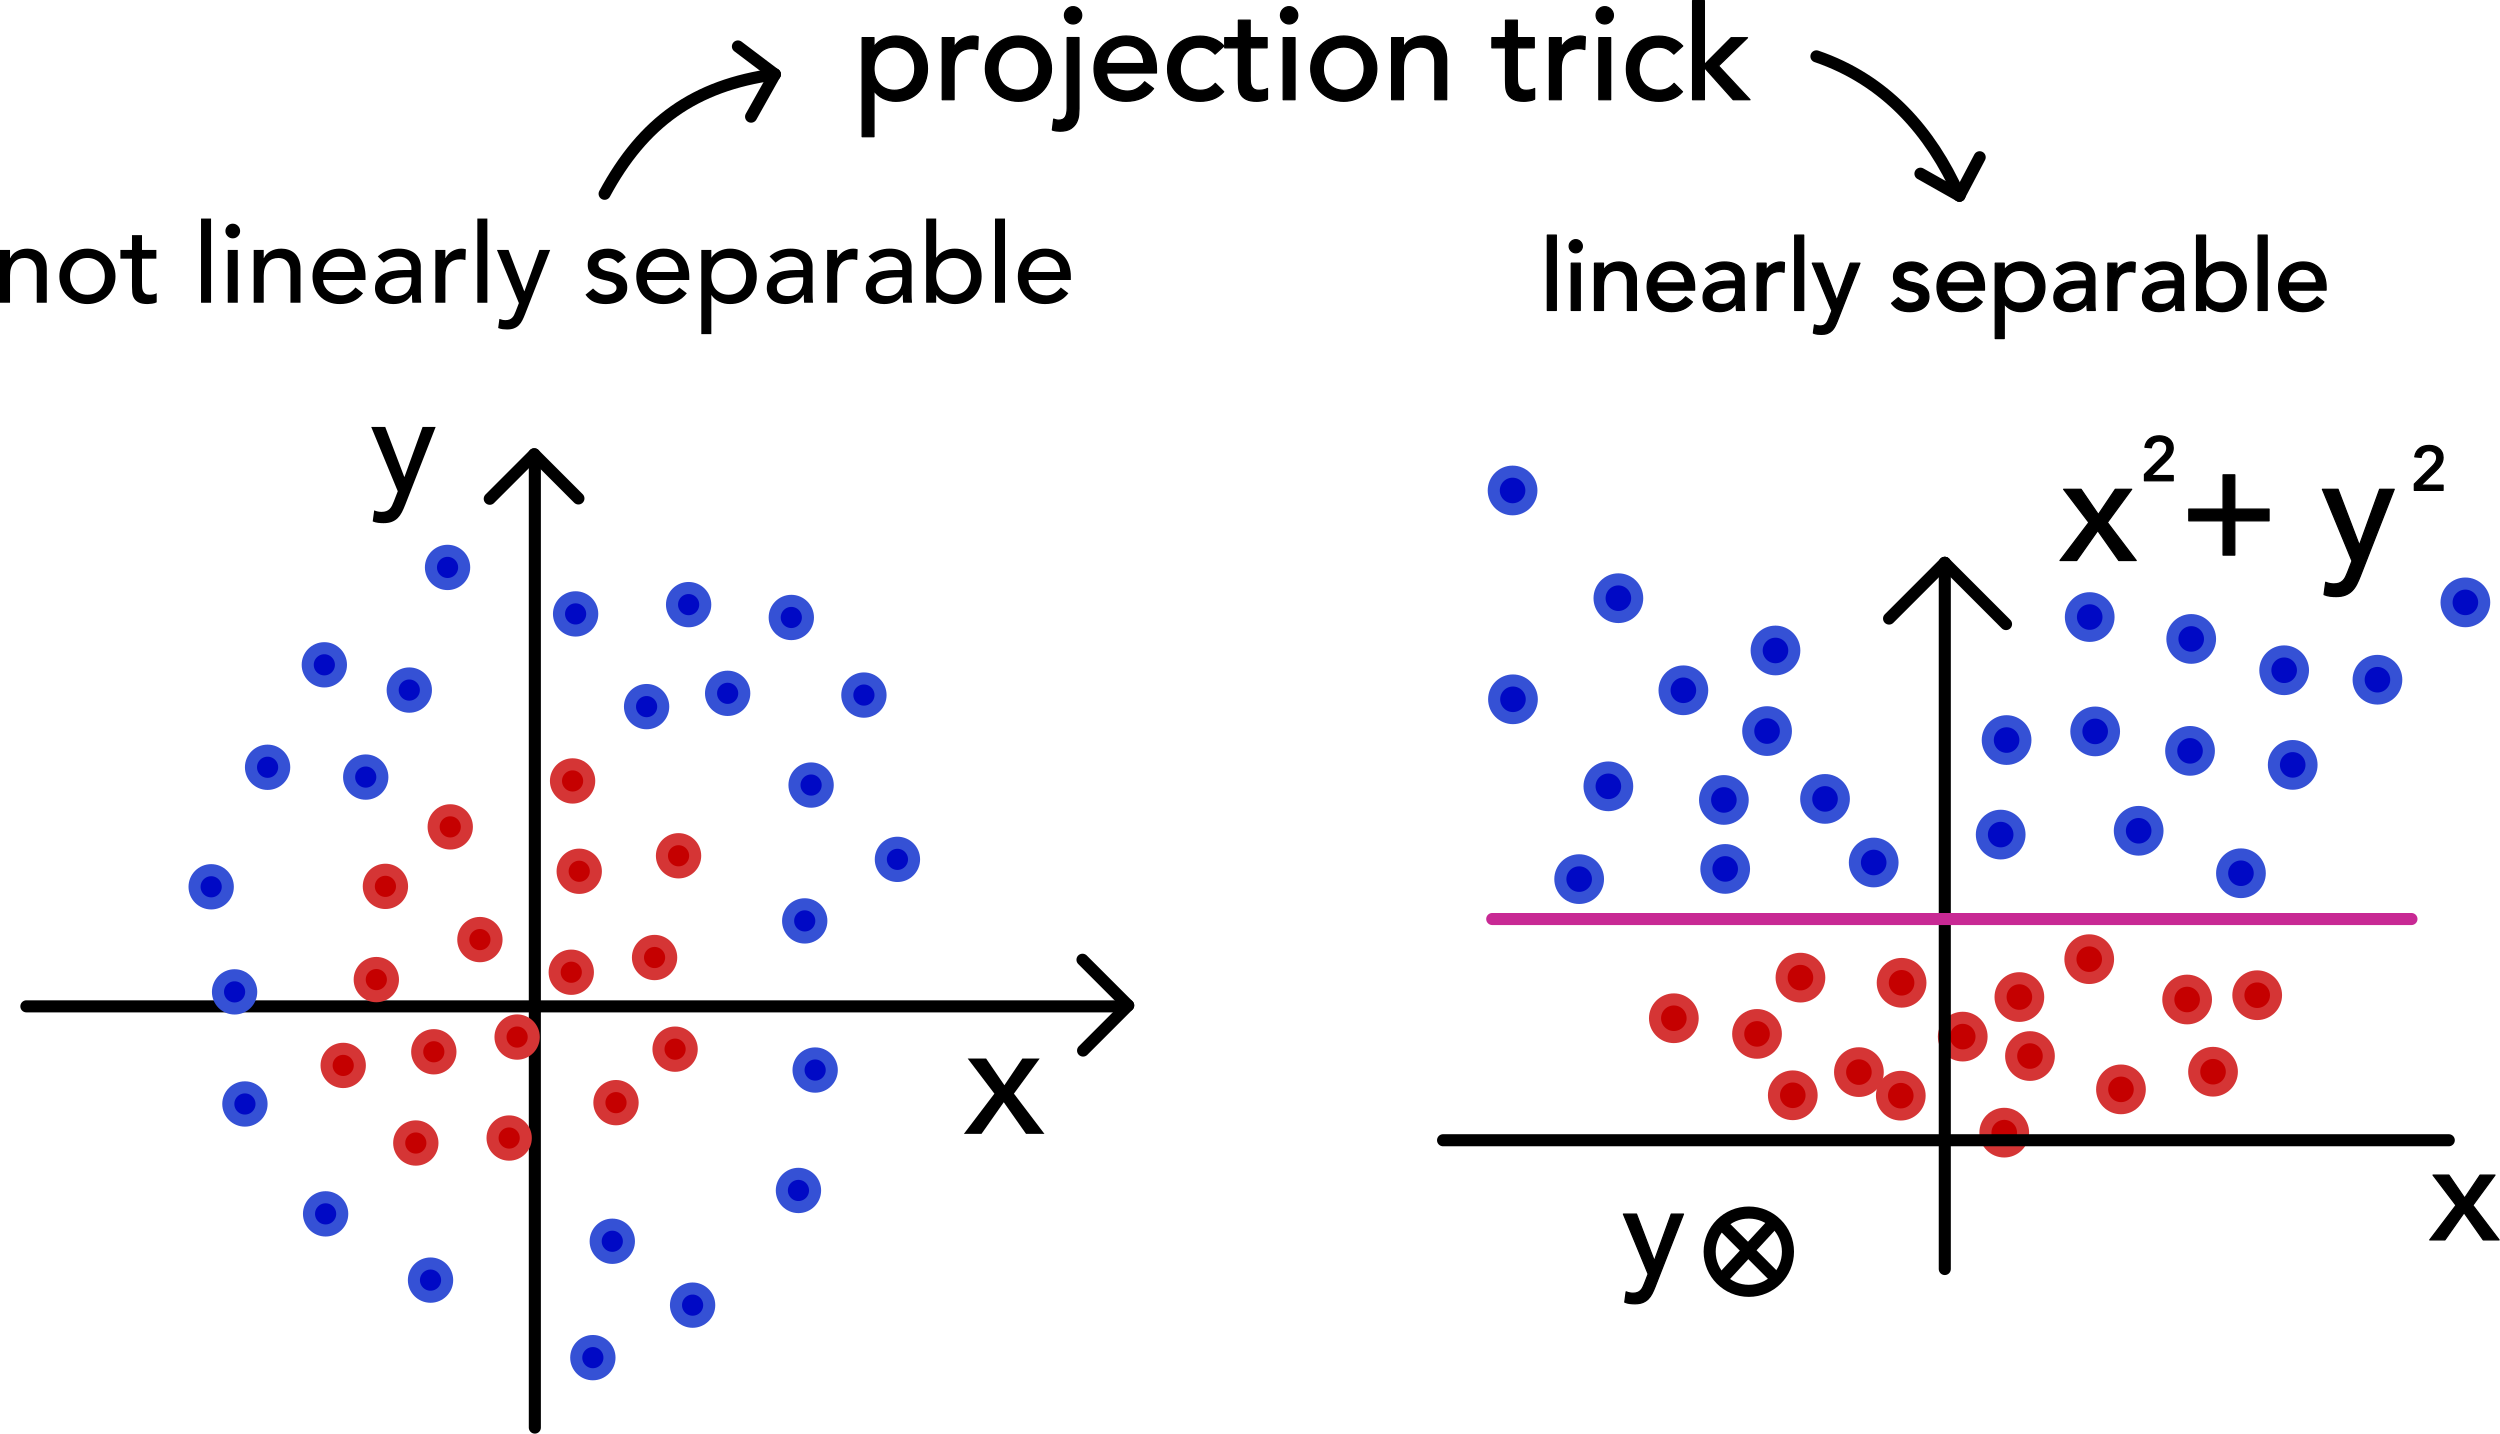 <?xml version="1.0" encoding="UTF-8" standalone="no"?>
<!DOCTYPE svg PUBLIC "-//W3C//DTD SVG 1.1//EN" "http://www.w3.org/Graphics/SVG/1.1/DTD/svg11.dtd">
<svg width="100%" height="100%" viewBox="0 0 1982 1137" version="1.1" xmlns="http://www.w3.org/2000/svg" xmlns:xlink="http://www.w3.org/1999/xlink" xml:space="preserve" xmlns:serif="http://www.serif.com/" style="fill-rule:evenodd;clip-rule:evenodd;stroke-linecap:round;stroke-linejoin:round;stroke-miterlimit:1.5;">
    <path d="M424.021,1131.79l-0,-766.563" style="fill:none;stroke:black;stroke-width:9.58px;"/>
    <path d="M423.555,360.155l-35.276,35.276" style="fill:none;stroke:black;stroke-width:9.58px;"/>
    <path d="M423.555,360.155l35.017,35.017" style="fill:none;stroke:black;stroke-width:9.58px;"/>
    <path d="M20.916,797.829l869.982,-0" style="fill:none;stroke:black;stroke-width:9.58px;"/>
    <path d="M894.428,797.118l-36.227,-36.227" style="fill:none;stroke:black;stroke-width:9.58px;"/>
    <path d="M894.428,797.118l-35.766,35.766" style="fill:none;stroke:black;stroke-width:9.58px;"/>
    <circle cx="452.902" cy="770.788" r="13.179" style="fill:rgb(197,0,0);stroke:rgb(213,53,53);stroke-width:9.58px;"/>
    <circle cx="1588.97" cy="897.965" r="14.926" style="fill:rgb(197,0,0);stroke:rgb(213,53,53);stroke-width:9.58px;"/>
    <circle cx="576.878" cy="549.671" r="13.179" style="fill:rgb(0,9,197);stroke:rgb(53,81,213);stroke-width:9.58px;"/>
    <circle cx="1736.26" cy="595.284" r="14.926" style="fill:rgb(0,9,197);stroke:rgb(53,81,213);stroke-width:9.58px;"/>
    <circle cx="289.951" cy="616.073" r="13.179" style="fill:rgb(0,9,197);stroke:rgb(53,81,213);stroke-width:9.58px;"/>
    <circle cx="1407.6" cy="515.698" r="14.926" style="fill:rgb(0,9,197);stroke:rgb(53,81,213);stroke-width:9.58px;"/>
    <circle cx="453.946" cy="619.134" r="13.179" style="fill:rgb(197,0,0);stroke:rgb(213,53,53);stroke-width:9.58px;"/>
    <circle cx="1656.34" cy="760.43" r="14.926" style="fill:rgb(197,0,0);stroke:rgb(213,53,53);stroke-width:9.58px;"/>
    <circle cx="456.348" cy="486.713" r="13.179" style="fill:rgb(0,9,197);stroke:rgb(53,81,213);stroke-width:9.58px;"/>
    <circle cx="1656.72" cy="489.199" r="14.926" style="fill:rgb(0,9,197);stroke:rgb(53,81,213);stroke-width:9.58px;"/>
    <circle cx="343.932" cy="833.852" r="13.179" style="fill:rgb(197,0,0);stroke:rgb(213,53,53);stroke-width:9.58px;"/>
    <circle cx="1609.36" cy="837.236" r="14.926" style="fill:rgb(197,0,0);stroke:rgb(213,53,53);stroke-width:9.58px;"/>
    <circle cx="711.48" cy="681.306" r="13.179" style="fill:rgb(0,9,197);stroke:rgb(53,81,213);stroke-width:9.58px;"/>
    <circle cx="1954.55" cy="477.565" r="14.926" style="fill:rgb(0,9,197);stroke:rgb(53,81,213);stroke-width:9.58px;"/>
    <circle cx="470.017" cy="1076.34" r="13.179" style="fill:rgb(0,9,197);stroke:rgb(53,81,213);stroke-width:9.58px;"/>
    <circle cx="1283.05" cy="474.25" r="14.926" style="fill:rgb(0,9,197);stroke:rgb(53,81,213);stroke-width:9.58px;"/>
    <circle cx="535.217" cy="831.779" r="13.179" style="fill:rgb(197,0,0);stroke:rgb(213,53,53);stroke-width:9.58px;"/>
    <circle cx="1754.49" cy="849.66" r="14.926" style="fill:rgb(197,0,0);stroke:rgb(213,53,53);stroke-width:9.58px;"/>
    <circle cx="185.982" cy="786.363" r="13.179" style="fill:rgb(0,9,197);stroke:rgb(53,81,213);stroke-width:9.58px;"/>
    <circle cx="1366.69" cy="634.196" r="14.926" style="fill:rgb(0,9,197);stroke:rgb(53,81,213);stroke-width:9.58px;"/>
    <circle cx="488.368" cy="874.186" r="13.179" style="fill:rgb(197,0,0);stroke:rgb(213,53,53);stroke-width:9.58px;"/>
    <circle cx="1789.5" cy="789.008" r="14.926" style="fill:rgb(197,0,0);stroke:rgb(213,53,53);stroke-width:9.58px;"/>
    <circle cx="194.179" cy="875.239" r="13.179" style="fill:rgb(0,9,197);stroke:rgb(53,81,213);stroke-width:9.58px;"/>
    <circle cx="1485.47" cy="683.794" r="14.926" style="fill:rgb(0,9,197);stroke:rgb(53,81,213);stroke-width:9.58px;"/>
    <circle cx="298.35" cy="776.624" r="13.179" style="fill:rgb(197,0,0);stroke:rgb(213,53,53);stroke-width:9.58px;"/>
    <circle cx="1421.32" cy="868.339" r="14.926" style="fill:rgb(197,0,0);stroke:rgb(213,53,53);stroke-width:9.58px;"/>
    <circle cx="637.986" cy="730.092" r="13.179" style="fill:rgb(0,9,197);stroke:rgb(53,81,213);stroke-width:9.58px;"/>
    <circle cx="1661.05" cy="579.859" r="14.926" style="fill:rgb(0,9,197);stroke:rgb(53,81,213);stroke-width:9.58px;"/>
    <circle cx="403.667" cy="902.232" r="13.179" style="fill:rgb(197,0,0);stroke:rgb(213,53,53);stroke-width:9.58px;"/>
    <circle cx="1327.02" cy="807.263" r="14.926" style="fill:rgb(197,0,0);stroke:rgb(213,53,53);stroke-width:9.58px;"/>
    <circle cx="549.092" cy="1034.72" r="13.179" style="fill:rgb(0,9,197);stroke:rgb(53,81,213);stroke-width:9.58px;"/>
    <circle cx="1367.73" cy="688.882" r="14.926" style="fill:rgb(0,9,197);stroke:rgb(53,81,213);stroke-width:9.58px;"/>
    <circle cx="329.658" cy="906.186" r="13.179" style="fill:rgb(197,0,0);stroke:rgb(213,53,53);stroke-width:9.58px;"/>
    <circle cx="1473.74" cy="849.97" r="14.926" style="fill:rgb(197,0,0);stroke:rgb(213,53,53);stroke-width:9.58px;"/>
    <circle cx="684.917" cy="551.053" r="13.179" style="fill:rgb(0,9,197);stroke:rgb(53,81,213);stroke-width:9.58px;"/>
    <circle cx="1817.66" cy="606.402" r="14.926" style="fill:rgb(0,9,197);stroke:rgb(53,81,213);stroke-width:9.58px;"/>
    <circle cx="354.817" cy="449.855" r="13.179" style="fill:rgb(0,9,197);stroke:rgb(53,81,213);stroke-width:9.58px;"/>
    <circle cx="1446.88" cy="633.374" r="14.926" style="fill:rgb(0,9,197);stroke:rgb(53,81,213);stroke-width:9.58px;"/>
    <circle cx="341.319" cy="1014.88" r="13.179" style="fill:rgb(0,9,197);stroke:rgb(53,81,213);stroke-width:9.58px;"/>
    <circle cx="1199.48" cy="554.405" r="14.926" style="fill:rgb(0,9,197);stroke:rgb(53,81,213);stroke-width:9.58px;"/>
    <circle cx="459.211" cy="690.74" r="13.179" style="fill:rgb(197,0,0);stroke:rgb(213,53,53);stroke-width:9.58px;"/>
    <circle cx="1600.96" cy="790.461" r="14.926" style="fill:rgb(197,0,0);stroke:rgb(213,53,53);stroke-width:9.58px;"/>
    <circle cx="545.941" cy="479.35" r="13.179" style="fill:rgb(0,9,197);stroke:rgb(53,81,213);stroke-width:9.58px;"/>
    <circle cx="1737.19" cy="506.547" r="14.926" style="fill:rgb(0,9,197);stroke:rgb(53,81,213);stroke-width:9.58px;"/>
    <circle cx="356.953" cy="655.561" r="13.179" style="fill:rgb(197,0,0);stroke:rgb(213,53,53);stroke-width:9.58px;"/>
    <circle cx="1507.58" cy="779.16" r="14.926" style="fill:rgb(197,0,0);stroke:rgb(213,53,53);stroke-width:9.58px;"/>
    <circle cx="324.485" cy="547.092" r="13.179" style="fill:rgb(0,9,197);stroke:rgb(53,81,213);stroke-width:9.58px;"/>
    <circle cx="1400.93" cy="579.596" r="14.926" style="fill:rgb(0,9,197);stroke:rgb(53,81,213);stroke-width:9.58px;"/>
    <circle cx="380.473" cy="744.906" r="13.179" style="fill:rgb(197,0,0);stroke:rgb(213,53,53);stroke-width:9.58px;"/>
    <circle cx="1506.94" cy="868.653" r="14.926" style="fill:rgb(197,0,0);stroke:rgb(213,53,53);stroke-width:9.58px;"/>
    <circle cx="646.255" cy="848.336" r="13.179" style="fill:rgb(0,9,197);stroke:rgb(53,81,213);stroke-width:9.58px;"/>
    <circle cx="1695.53" cy="658.648" r="14.926" style="fill:rgb(0,9,197);stroke:rgb(53,81,213);stroke-width:9.58px;"/>
    <circle cx="305.558" cy="702.711" r="13.179" style="fill:rgb(197,0,0);stroke:rgb(213,53,53);stroke-width:9.58px;"/>
    <circle cx="1427.39" cy="775.073" r="14.926" style="fill:rgb(197,0,0);stroke:rgb(213,53,53);stroke-width:9.58px;"/>
    <circle cx="643.042" cy="622.403" r="13.179" style="fill:rgb(0,9,197);stroke:rgb(53,81,213);stroke-width:9.58px;"/>
    <circle cx="1776.62" cy="692.314" r="14.926" style="fill:rgb(0,9,197);stroke:rgb(53,81,213);stroke-width:9.58px;"/>
    <circle cx="257.132" cy="527.074" r="13.179" style="fill:rgb(0,9,197);stroke:rgb(53,81,213);stroke-width:9.58px;"/>
    <circle cx="1334.58" cy="547.259" r="14.926" style="fill:rgb(0,9,197);stroke:rgb(53,81,213);stroke-width:9.58px;"/>
    <circle cx="485.427" cy="984.075" r="13.179" style="fill:rgb(0,9,197);stroke:rgb(53,81,213);stroke-width:9.58px;"/>
    <circle cx="1586.14" cy="661.665" r="14.926" style="fill:rgb(0,9,197);stroke:rgb(53,81,213);stroke-width:9.58px;"/>
    <circle cx="518.946" cy="759.119" r="13.179" style="fill:rgb(197,0,0);stroke:rgb(213,53,53);stroke-width:9.58px;"/>
    <circle cx="1681.5" cy="863.654" r="14.926" style="fill:rgb(197,0,0);stroke:rgb(213,53,53);stroke-width:9.58px;"/>
    <circle cx="167.422" cy="703.05" r="13.179" style="fill:rgb(0,9,197);stroke:rgb(53,81,213);stroke-width:9.58px;"/>
    <circle cx="1251.96" cy="696.965" r="14.926" style="fill:rgb(0,9,197);stroke:rgb(53,81,213);stroke-width:9.58px;"/>
    <circle cx="537.953" cy="678.461" r="13.179" style="fill:rgb(197,0,0);stroke:rgb(213,53,53);stroke-width:9.58px;"/>
    <circle cx="1733.96" cy="792.414" r="14.926" style="fill:rgb(197,0,0);stroke:rgb(213,53,53);stroke-width:9.58px;"/>
    <circle cx="212.143" cy="608.295" r="13.179" style="fill:rgb(0,9,197);stroke:rgb(53,81,213);stroke-width:9.58px;"/>
    <circle cx="1275.11" cy="623.398" r="14.926" style="fill:rgb(0,9,197);stroke:rgb(53,81,213);stroke-width:9.58px;"/>
    <circle cx="409.976" cy="822.184" r="13.179" style="fill:rgb(197,0,0);stroke:rgb(213,53,53);stroke-width:9.58px;"/>
    <circle cx="1556.06" cy="821.824" r="14.926" style="fill:rgb(197,0,0);stroke:rgb(213,53,53);stroke-width:9.58px;"/>
    <circle cx="633.011" cy="943.793" r="13.179" style="fill:rgb(0,9,197);stroke:rgb(53,81,213);stroke-width:9.58px;"/>
    <circle cx="1884.84" cy="538.882" r="14.926" style="fill:rgb(0,9,197);stroke:rgb(53,81,213);stroke-width:9.58px;"/>
    <circle cx="272.092" cy="844.668" r="13.179" style="fill:rgb(197,0,0);stroke:rgb(213,53,53);stroke-width:9.58px;"/>
    <circle cx="1392.97" cy="819.677" r="14.926" style="fill:rgb(197,0,0);stroke:rgb(213,53,53);stroke-width:9.58px;"/>
    <circle cx="627.352" cy="489.535" r="13.179" style="fill:rgb(0,9,197);stroke:rgb(53,81,213);stroke-width:9.58px;"/>
    <circle cx="1810.88" cy="531.379" r="14.926" style="fill:rgb(0,9,197);stroke:rgb(53,81,213);stroke-width:9.58px;"/>
    <circle cx="512.627" cy="560.211" r="13.179" style="fill:rgb(0,9,197);stroke:rgb(53,81,213);stroke-width:9.58px;"/>
    <circle cx="1590.83" cy="586.717" r="14.926" style="fill:rgb(0,9,197);stroke:rgb(53,81,213);stroke-width:9.58px;"/>
    <circle cx="258.149" cy="962.355" r="13.179" style="fill:rgb(0,9,197);stroke:rgb(53,81,213);stroke-width:9.58px;"/>
    <circle cx="1199.17" cy="388.85" r="14.926" style="fill:rgb(0,9,197);stroke:rgb(53,81,213);stroke-width:9.58px;"/>
    <path d="M-0,198.168l7.947,0l-0,6.446l0.176,-0c1.001,-2.237 2.737,-4.047 5.21,-5.43c2.472,-1.384 5.327,-2.075 8.564,-2.075c2.002,-0 3.929,0.309 5.784,0.927c1.854,0.618 3.473,1.575 4.856,2.87c1.383,1.295 2.487,2.957 3.311,4.988c0.824,2.031 1.236,4.43 1.236,7.196l0,26.93l-7.947,0l0,-24.722c0,-1.943 -0.264,-3.606 -0.794,-4.989c-0.53,-1.383 -1.236,-2.502 -2.119,-3.355c-0.883,-0.854 -1.899,-1.472 -3.046,-1.854c-1.148,-0.383 -2.34,-0.574 -3.576,-0.574c-1.649,-0 -3.179,0.265 -4.592,0.794c-1.413,0.53 -2.649,1.369 -3.708,2.517c-1.06,1.148 -1.884,2.604 -2.472,4.37c-0.589,1.766 -0.883,3.856 -0.883,6.269l-0,21.544l-7.947,0l-0,-41.852Z" style="fill-rule:nonzero;"/>
    <path d="M55.538,219.094c-0,2.119 0.324,4.077 0.971,5.872c0.648,1.795 1.56,3.326 2.737,4.591c1.178,1.266 2.62,2.267 4.327,3.002c1.707,0.736 3.62,1.104 5.739,1.104c2.119,0 4.032,-0.368 5.739,-1.104c1.707,-0.735 3.149,-1.736 4.327,-3.002c1.177,-1.265 2.089,-2.796 2.737,-4.591c0.647,-1.795 0.971,-3.753 0.971,-5.872c-0,-2.119 -0.324,-4.076 -0.971,-5.871c-0.648,-1.796 -1.56,-3.326 -2.737,-4.592c-1.178,-1.265 -2.62,-2.266 -4.327,-3.002c-1.707,-0.735 -3.62,-1.103 -5.739,-1.103c-2.119,-0 -4.032,0.368 -5.739,1.103c-1.707,0.736 -3.149,1.737 -4.327,3.002c-1.177,1.266 -2.089,2.796 -2.737,4.592c-0.647,1.795 -0.971,3.752 -0.971,5.871Zm-8.477,0c0,-3.061 0.574,-5.915 1.722,-8.564c1.148,-2.649 2.723,-4.974 4.724,-6.976c2.001,-2.001 4.356,-3.576 7.064,-4.723c2.707,-1.148 5.621,-1.722 8.741,-1.722c3.12,-0 6.033,0.574 8.741,1.722c2.708,1.147 5.062,2.722 7.064,4.723c2.001,2.002 3.576,4.327 4.724,6.976c1.147,2.649 1.721,5.503 1.721,8.564c0,3.061 -0.574,5.931 -1.721,8.609c-1.148,2.678 -2.723,5.004 -4.724,6.976c-2.002,1.971 -4.356,3.531 -7.064,4.679c-2.708,1.148 -5.621,1.722 -8.741,1.722c-3.12,-0 -6.034,-0.574 -8.741,-1.722c-2.708,-1.148 -5.063,-2.708 -7.064,-4.679c-2.001,-1.972 -3.576,-4.298 -4.724,-6.976c-1.148,-2.678 -1.722,-5.548 -1.722,-8.609Z" style="fill-rule:nonzero;"/>
    <path d="M123.967,205.055l-11.39,0l-0,18.984c-0,1.177 0.029,2.34 0.088,3.488c0.059,1.147 0.28,2.178 0.662,3.09c0.383,0.912 0.971,1.648 1.766,2.207c0.795,0.56 1.957,0.839 3.488,0.839c0.942,0 1.913,-0.088 2.914,-0.265c1,-0.176 1.913,-0.5 2.737,-0.971l-0,7.24c-0.942,0.53 -2.164,0.898 -3.665,1.104c-1.501,0.206 -2.663,0.309 -3.487,0.309c-3.061,-0 -5.43,-0.427 -7.108,-1.28c-1.678,-0.854 -2.914,-1.958 -3.708,-3.311c-0.795,-1.354 -1.266,-2.87 -1.413,-4.548c-0.147,-1.677 -0.221,-3.37 -0.221,-5.077l0,-21.809l-9.183,0l0,-6.887l9.183,0l0,-11.743l7.947,0l-0,11.743l11.39,0l-0,6.887Z" style="fill-rule:nonzero;"/>
    <rect x="159.373" y="173.269" width="7.947" height="66.751" style="fill-rule:nonzero;"/>
    <path d="M180.564,198.168l7.947,0l-0,41.852l-7.947,0l0,-41.852Zm-1.854,-15.01c-0,-1.589 0.574,-2.958 1.722,-4.106c1.148,-1.147 2.516,-1.721 4.105,-1.721c1.59,-0 2.958,0.574 4.106,1.721c1.148,1.148 1.722,2.517 1.722,4.106c-0,1.589 -0.574,2.958 -1.722,4.106c-1.148,1.148 -2.516,1.722 -4.106,1.722c-1.589,-0 -2.957,-0.574 -4.105,-1.722c-1.148,-1.148 -1.722,-2.517 -1.722,-4.106Z" style="fill-rule:nonzero;"/>
    <path d="M201.137,198.168l7.947,0l-0,6.446l0.176,-0c1.001,-2.237 2.737,-4.047 5.21,-5.43c2.472,-1.384 5.327,-2.075 8.564,-2.075c2.002,-0 3.929,0.309 5.784,0.927c1.854,0.618 3.473,1.575 4.856,2.87c1.383,1.295 2.487,2.957 3.311,4.988c0.824,2.031 1.236,4.43 1.236,7.196l0,26.93l-7.947,0l0,-24.722c0,-1.943 -0.264,-3.606 -0.794,-4.989c-0.53,-1.383 -1.236,-2.502 -2.119,-3.355c-0.883,-0.854 -1.899,-1.472 -3.046,-1.854c-1.148,-0.383 -2.34,-0.574 -3.576,-0.574c-1.649,-0 -3.179,0.265 -4.592,0.794c-1.413,0.53 -2.649,1.369 -3.708,2.517c-1.06,1.148 -1.884,2.604 -2.472,4.37c-0.589,1.766 -0.883,3.856 -0.883,6.269l-0,21.544l-7.947,0l-0,-41.852Z" style="fill-rule:nonzero;"/>
    <path d="M256.233,222.008c0,1.825 0.398,3.488 1.192,4.989c0.795,1.501 1.84,2.781 3.135,3.841c1.295,1.059 2.796,1.883 4.503,2.472c1.707,0.589 3.473,0.883 5.298,0.883c2.472,-0 4.62,-0.574 6.445,-1.722c1.825,-1.148 3.503,-2.663 5.033,-4.547l6.004,4.591c-4.415,5.71 -10.595,8.565 -18.542,8.565c-3.296,-0 -6.284,-0.559 -8.962,-1.678c-2.678,-1.118 -4.944,-2.663 -6.799,-4.635c-1.854,-1.972 -3.281,-4.297 -4.282,-6.976c-1.001,-2.678 -1.501,-5.577 -1.501,-8.697c-0,-3.119 0.544,-6.018 1.633,-8.697c1.089,-2.678 2.59,-5.003 4.503,-6.975c1.914,-1.972 4.195,-3.517 6.843,-4.636c2.649,-1.118 5.534,-1.677 8.653,-1.677c3.709,-0 6.843,0.647 9.404,1.942c2.56,1.295 4.665,2.988 6.313,5.077c1.648,2.09 2.84,4.445 3.576,7.064c0.736,2.619 1.104,5.283 1.104,7.991l-0,2.825l-33.553,0Zm25.076,-6.357c-0.059,-1.766 -0.338,-3.385 -0.839,-4.856c-0.5,-1.472 -1.25,-2.752 -2.251,-3.841c-1.001,-1.089 -2.252,-1.943 -3.753,-2.561c-1.501,-0.618 -3.252,-0.927 -5.253,-0.927c-1.943,0 -3.723,0.368 -5.342,1.104c-1.619,0.736 -2.987,1.692 -4.106,2.869c-1.118,1.178 -1.987,2.487 -2.605,3.93c-0.618,1.442 -0.927,2.869 -0.927,4.282l25.076,-0Z" style="fill-rule:nonzero;"/>
    <path d="M299.498,203.289c2.237,-2.06 4.827,-3.605 7.77,-4.635c2.943,-1.03 5.886,-1.545 8.83,-1.545c3.061,-0 5.695,0.382 7.902,1.148c2.207,0.765 4.018,1.795 5.43,3.09c1.413,1.295 2.458,2.781 3.135,4.459c0.677,1.678 1.015,3.429 1.015,5.253l0,21.368c0,1.472 0.03,2.825 0.088,4.062c0.059,1.236 0.148,2.413 0.265,3.531l-7.063,0c-0.177,-2.119 -0.265,-4.238 -0.265,-6.357l-0.177,0c-1.766,2.708 -3.855,4.621 -6.269,5.739c-2.413,1.119 -5.209,1.678 -8.388,1.678c-1.942,-0 -3.797,-0.265 -5.562,-0.795c-1.766,-0.529 -3.312,-1.324 -4.636,-2.384c-1.324,-1.059 -2.369,-2.369 -3.134,-3.929c-0.766,-1.56 -1.148,-3.37 -1.148,-5.43c-0,-2.708 0.603,-4.974 1.81,-6.799c1.206,-1.825 2.855,-3.311 4.944,-4.459c2.09,-1.148 4.533,-1.972 7.329,-2.472c2.796,-0.5 5.783,-0.75 8.962,-0.75l5.827,-0l0,-1.766c0,-1.06 -0.206,-2.119 -0.618,-3.179c-0.412,-1.06 -1.03,-2.016 -1.854,-2.87c-0.824,-0.853 -1.854,-1.53 -3.09,-2.03c-1.236,-0.501 -2.708,-0.751 -4.415,-0.751c-1.531,0 -2.87,0.147 -4.018,0.442c-1.147,0.294 -2.192,0.662 -3.134,1.103c-0.942,0.442 -1.795,0.957 -2.561,1.545c-0.765,0.589 -1.501,1.148 -2.207,1.678l-4.768,-4.945Zm22.427,16.6c-1.884,0 -3.811,0.103 -5.783,0.309c-1.972,0.206 -3.768,0.603 -5.386,1.192c-1.619,0.589 -2.943,1.413 -3.974,2.472c-1.03,1.06 -1.545,2.414 -1.545,4.062c0,2.413 0.81,4.15 2.428,5.209c1.619,1.06 3.812,1.59 6.578,1.59c2.178,-0 4.033,-0.368 5.563,-1.104c1.53,-0.736 2.767,-1.692 3.708,-2.87c0.942,-1.177 1.619,-2.487 2.031,-3.929c0.412,-1.442 0.618,-2.869 0.618,-4.282l0,-2.649l-4.238,0Z" style="fill-rule:nonzero;"/>
    <path d="M345.147,198.168l7.946,0l0,6.446l0.177,-0c0.53,-1.118 1.236,-2.134 2.119,-3.046c0.883,-0.913 1.869,-1.693 2.958,-2.34c1.089,-0.648 2.281,-1.163 3.576,-1.545c1.295,-0.383 2.59,-0.574 3.885,-0.574c1.295,-0 2.472,0.176 3.532,0.53l-0.353,8.564c-0.648,-0.176 -1.295,-0.324 -1.943,-0.441c-0.647,-0.118 -1.295,-0.177 -1.942,-0.177c-3.885,0 -6.858,1.089 -8.918,3.267c-2.06,2.178 -3.091,5.563 -3.091,10.154l0,21.014l-7.946,0l-0,-41.852Z" style="fill-rule:nonzero;"/>
    <rect x="378.434" y="173.269" width="7.947" height="66.751" style="fill-rule:nonzero;"/>
    <path d="M393.974,198.168l9.183,0l12.45,32.67l0.176,-0l11.832,-32.67l8.564,0l-19.866,50.859c-0.706,1.824 -1.442,3.487 -2.207,4.988c-0.766,1.501 -1.678,2.782 -2.738,3.841c-1.059,1.06 -2.339,1.884 -3.84,2.472c-1.501,0.589 -3.341,0.883 -5.519,0.883c-1.177,0 -2.369,-0.073 -3.576,-0.22c-1.207,-0.148 -2.369,-0.457 -3.488,-0.928l0.972,-7.24c1.589,0.648 3.178,0.971 4.768,0.971c1.236,0 2.281,-0.161 3.134,-0.485c0.854,-0.324 1.589,-0.795 2.208,-1.413c0.618,-0.618 1.133,-1.339 1.545,-2.163c0.412,-0.824 0.824,-1.766 1.236,-2.826l2.56,-6.622l-17.394,-42.117Z" style="fill-rule:nonzero;"/>
    <path d="M489.951,208.676c-0.942,-1.178 -2.104,-2.164 -3.487,-2.958c-1.384,-0.795 -3.076,-1.192 -5.077,-1.192c-1.884,-0 -3.517,0.397 -4.901,1.192c-1.383,0.794 -2.075,1.957 -2.075,3.487c0,1.236 0.398,2.237 1.192,3.002c0.795,0.766 1.737,1.384 2.826,1.855c1.089,0.47 2.251,0.824 3.487,1.059c1.237,0.236 2.296,0.442 3.179,0.618c1.707,0.412 3.311,0.913 4.812,1.501c1.501,0.589 2.796,1.354 3.885,2.296c1.089,0.942 1.943,2.09 2.561,3.443c0.618,1.354 0.927,3.002 0.927,4.945c-0,2.354 -0.501,4.371 -1.501,6.048c-1.001,1.678 -2.296,3.046 -3.885,4.106c-1.59,1.059 -3.4,1.825 -5.43,2.296c-2.031,0.47 -4.077,0.706 -6.137,0.706c-3.473,-0 -6.519,-0.53 -9.138,-1.589c-2.62,-1.06 -4.96,-3.002 -7.02,-5.828l6.004,-4.944c1.295,1.295 2.737,2.442 4.327,3.443c1.589,1.001 3.531,1.501 5.827,1.501c1.001,0 2.016,-0.103 3.046,-0.309c1.03,-0.206 1.943,-0.53 2.737,-0.971c0.795,-0.442 1.443,-1.001 1.943,-1.678c0.5,-0.677 0.75,-1.457 0.75,-2.34c0,-1.177 -0.367,-2.148 -1.103,-2.913c-0.736,-0.766 -1.619,-1.369 -2.649,-1.81c-1.03,-0.442 -2.119,-0.795 -3.267,-1.06c-1.148,-0.265 -2.163,-0.486 -3.046,-0.662c-1.707,-0.412 -3.326,-0.883 -4.856,-1.413c-1.531,-0.53 -2.885,-1.236 -4.062,-2.119c-1.177,-0.883 -2.119,-2.001 -2.825,-3.355c-0.707,-1.354 -1.06,-3.032 -1.06,-5.033c-0,-2.178 0.456,-4.076 1.369,-5.695c0.912,-1.619 2.119,-2.958 3.62,-4.018c1.501,-1.059 3.208,-1.854 5.121,-2.384c1.913,-0.529 3.841,-0.794 5.783,-0.794c2.826,-0 5.533,0.53 8.123,1.589c2.59,1.06 4.651,2.826 6.181,5.298l-6.181,4.68Z" style="fill-rule:nonzero;"/>
    <path d="M512.908,222.008c0,1.825 0.397,3.488 1.192,4.989c0.795,1.501 1.84,2.781 3.135,3.841c1.295,1.059 2.796,1.883 4.503,2.472c1.707,0.589 3.473,0.883 5.297,0.883c2.473,-0 4.621,-0.574 6.446,-1.722c1.825,-1.148 3.502,-2.663 5.033,-4.547l6.004,4.591c-4.415,5.71 -10.596,8.565 -18.542,8.565c-3.297,-0 -6.284,-0.559 -8.962,-1.678c-2.678,-1.118 -4.945,-2.663 -6.799,-4.635c-1.854,-1.972 -3.282,-4.297 -4.282,-6.976c-1.001,-2.678 -1.501,-5.577 -1.501,-8.697c-0,-3.119 0.544,-6.018 1.633,-8.697c1.089,-2.678 2.59,-5.003 4.503,-6.975c1.913,-1.972 4.194,-3.517 6.843,-4.636c2.649,-1.118 5.533,-1.677 8.653,-1.677c3.709,-0 6.843,0.647 9.404,1.942c2.56,1.295 4.665,2.988 6.313,5.077c1.648,2.09 2.84,4.445 3.576,7.064c0.735,2.619 1.103,5.283 1.103,7.991l0,2.825l-33.552,0Zm25.076,-6.357c-0.059,-1.766 -0.338,-3.385 -0.839,-4.856c-0.5,-1.472 -1.251,-2.752 -2.251,-3.841c-1.001,-1.089 -2.252,-1.943 -3.753,-2.561c-1.501,-0.618 -3.252,-0.927 -5.253,-0.927c-1.943,0 -3.724,0.368 -5.342,1.104c-1.619,0.736 -2.988,1.692 -4.106,2.869c-1.118,1.178 -1.987,2.487 -2.605,3.93c-0.618,1.442 -0.927,2.869 -0.927,4.282l25.076,-0Z" style="fill-rule:nonzero;"/>
    <path d="M555.996,198.168l7.947,0l-0,6.004l0.176,0c1.531,-2.236 3.635,-3.973 6.314,-5.209c2.678,-1.236 5.43,-1.854 8.255,-1.854c3.238,-0 6.166,0.559 8.786,1.677c2.619,1.119 4.856,2.679 6.71,4.68c1.854,2.001 3.282,4.341 4.282,7.02c1.001,2.678 1.501,5.547 1.501,8.608c0,3.12 -0.5,6.019 -1.501,8.697c-1,2.679 -2.428,5.004 -4.282,6.976c-1.854,1.972 -4.091,3.517 -6.71,4.635c-2.62,1.119 -5.548,1.678 -8.786,1.678c-3.002,-0 -5.827,-0.633 -8.476,-1.898c-2.649,-1.266 -4.68,-2.988 -6.093,-5.166l-0.176,0l-0,30.904l-7.947,-0l0,-66.752Zm21.721,6.358c-2.119,-0 -4.032,0.368 -5.739,1.103c-1.707,0.736 -3.149,1.737 -4.327,3.002c-1.177,1.266 -2.089,2.796 -2.737,4.592c-0.647,1.795 -0.971,3.752 -0.971,5.871c-0,2.119 0.324,4.077 0.971,5.872c0.648,1.795 1.56,3.326 2.737,4.591c1.178,1.266 2.62,2.267 4.327,3.002c1.707,0.736 3.62,1.104 5.739,1.104c2.119,0 4.032,-0.368 5.739,-1.104c1.707,-0.735 3.149,-1.736 4.327,-3.002c1.177,-1.265 2.089,-2.796 2.737,-4.591c0.647,-1.795 0.971,-3.753 0.971,-5.872c0,-2.119 -0.324,-4.076 -0.971,-5.871c-0.648,-1.796 -1.56,-3.326 -2.737,-4.592c-1.178,-1.265 -2.62,-2.266 -4.327,-3.002c-1.707,-0.735 -3.62,-1.103 -5.739,-1.103Z" style="fill-rule:nonzero;"/>
    <path d="M610.121,203.289c2.237,-2.06 4.827,-3.605 7.77,-4.635c2.944,-1.03 5.887,-1.545 8.83,-1.545c3.061,-0 5.695,0.382 7.902,1.148c2.208,0.765 4.018,1.795 5.431,3.09c1.412,1.295 2.457,2.781 3.134,4.459c0.677,1.678 1.015,3.429 1.015,5.253l0,21.368c0,1.472 0.03,2.825 0.089,4.062c0.059,1.236 0.147,2.413 0.265,3.531l-7.064,0c-0.177,-2.119 -0.265,-4.238 -0.265,-6.357l-0.177,0c-1.765,2.708 -3.855,4.621 -6.268,5.739c-2.414,1.119 -5.21,1.678 -8.389,1.678c-1.942,-0 -3.796,-0.265 -5.562,-0.795c-1.766,-0.529 -3.311,-1.324 -4.636,-2.384c-1.324,-1.059 -2.369,-2.369 -3.134,-3.929c-0.765,-1.56 -1.148,-3.37 -1.148,-5.43c0,-2.708 0.603,-4.974 1.81,-6.799c1.207,-1.825 2.855,-3.311 4.945,-4.459c2.089,-1.148 4.532,-1.972 7.328,-2.472c2.796,-0.5 5.783,-0.75 8.962,-0.75l5.828,-0l-0,-1.766c-0,-1.06 -0.206,-2.119 -0.618,-3.179c-0.413,-1.06 -1.031,-2.016 -1.855,-2.87c-0.824,-0.853 -1.854,-1.53 -3.09,-2.03c-1.236,-0.501 -2.708,-0.751 -4.415,-0.751c-1.53,0 -2.869,0.147 -4.017,0.442c-1.148,0.294 -2.193,0.662 -3.135,1.103c-0.942,0.442 -1.795,0.957 -2.56,1.545c-0.766,0.589 -1.501,1.148 -2.208,1.678l-4.768,-4.945Zm22.427,16.6c-1.883,0 -3.811,0.103 -5.783,0.309c-1.972,0.206 -3.767,0.603 -5.386,1.192c-1.619,0.589 -2.943,1.413 -3.973,2.472c-1.03,1.06 -1.545,2.414 -1.545,4.062c-0,2.413 0.809,4.15 2.428,5.209c1.618,1.06 3.811,1.59 6.578,1.59c2.178,-0 4.032,-0.368 5.562,-1.104c1.531,-0.736 2.767,-1.692 3.709,-2.87c0.942,-1.177 1.618,-2.487 2.031,-3.929c0.412,-1.442 0.618,-2.869 0.618,-4.282l-0,-2.649l-4.239,0Z" style="fill-rule:nonzero;"/>
    <path d="M655.77,198.168l7.947,0l-0,6.446l0.176,-0c0.53,-1.118 1.236,-2.134 2.119,-3.046c0.883,-0.913 1.869,-1.693 2.958,-2.34c1.089,-0.648 2.281,-1.163 3.576,-1.545c1.295,-0.383 2.59,-0.574 3.885,-0.574c1.295,-0 2.473,0.176 3.532,0.53l-0.353,8.564c-0.648,-0.176 -1.295,-0.324 -1.943,-0.441c-0.647,-0.118 -1.295,-0.177 -1.942,-0.177c-3.885,0 -6.858,1.089 -8.918,3.267c-2.06,2.178 -3.09,5.563 -3.09,10.154l-0,21.014l-7.947,0l0,-41.852Z" style="fill-rule:nonzero;"/>
    <path d="M688.616,203.289c2.237,-2.06 4.827,-3.605 7.77,-4.635c2.943,-1.03 5.886,-1.545 8.83,-1.545c3.06,-0 5.695,0.382 7.902,1.148c2.207,0.765 4.017,1.795 5.43,3.09c1.413,1.295 2.458,2.781 3.135,4.459c0.677,1.678 1.015,3.429 1.015,5.253l0,21.368c0,1.472 0.029,2.825 0.088,4.062c0.059,1.236 0.148,2.413 0.265,3.531l-7.063,0c-0.177,-2.119 -0.265,-4.238 -0.265,-6.357l-0.177,0c-1.766,2.708 -3.855,4.621 -6.269,5.739c-2.413,1.119 -5.209,1.678 -8.388,1.678c-1.942,-0 -3.797,-0.265 -5.563,-0.795c-1.765,-0.529 -3.311,-1.324 -4.635,-2.384c-1.324,-1.059 -2.369,-2.369 -3.135,-3.929c-0.765,-1.56 -1.147,-3.37 -1.147,-5.43c-0,-2.708 0.603,-4.974 1.81,-6.799c1.206,-1.825 2.855,-3.311 4.944,-4.459c2.09,-1.148 4.533,-1.972 7.329,-2.472c2.796,-0.5 5.783,-0.75 8.962,-0.75l5.827,-0l0,-1.766c0,-1.06 -0.206,-2.119 -0.618,-3.179c-0.412,-1.06 -1.03,-2.016 -1.854,-2.87c-0.824,-0.853 -1.854,-1.53 -3.09,-2.03c-1.237,-0.501 -2.708,-0.751 -4.415,-0.751c-1.531,0 -2.87,0.147 -4.018,0.442c-1.147,0.294 -2.192,0.662 -3.134,1.103c-0.942,0.442 -1.795,0.957 -2.561,1.545c-0.765,0.589 -1.501,1.148 -2.207,1.678l-4.768,-4.945Zm22.427,16.6c-1.884,0 -3.811,0.103 -5.783,0.309c-1.972,0.206 -3.768,0.603 -5.386,1.192c-1.619,0.589 -2.943,1.413 -3.974,2.472c-1.03,1.06 -1.545,2.414 -1.545,4.062c0,2.413 0.81,4.15 2.428,5.209c1.619,1.06 3.812,1.59 6.578,1.59c2.178,-0 4.033,-0.368 5.563,-1.104c1.53,-0.736 2.767,-1.692 3.708,-2.87c0.942,-1.177 1.619,-2.487 2.031,-3.929c0.412,-1.442 0.618,-2.869 0.618,-4.282l0,-2.649l-4.238,0Z" style="fill-rule:nonzero;"/>
    <path d="M734.265,173.269l7.946,0l0,30.903l0.177,0c1.413,-2.178 3.443,-3.899 6.092,-5.165c2.649,-1.265 5.475,-1.898 8.477,-1.898c3.237,-0 6.166,0.559 8.785,1.677c2.62,1.119 4.856,2.664 6.711,4.636c1.854,1.972 3.281,4.297 4.282,6.975c1.001,2.679 1.501,5.578 1.501,8.697c-0,3.12 -0.5,6.004 -1.501,8.653c-1.001,2.649 -2.428,4.974 -4.282,6.976c-1.855,2.001 -4.091,3.561 -6.711,4.679c-2.619,1.119 -5.548,1.678 -8.785,1.678c-2.826,-0 -5.578,-0.618 -8.256,-1.854c-2.678,-1.236 -4.783,-2.973 -6.313,-5.21l-0.177,0l0,6.004l-7.946,0l-0,-66.751Zm21.72,60.394c2.12,0 4.033,-0.368 5.74,-1.104c1.707,-0.735 3.149,-1.736 4.326,-3.002c1.177,-1.265 2.09,-2.796 2.737,-4.591c0.648,-1.795 0.972,-3.753 0.972,-5.872c-0,-2.119 -0.324,-4.076 -0.972,-5.871c-0.647,-1.796 -1.56,-3.326 -2.737,-4.592c-1.177,-1.265 -2.619,-2.266 -4.326,-3.002c-1.707,-0.735 -3.62,-1.103 -5.74,-1.103c-2.119,-0 -4.032,0.368 -5.739,1.103c-1.707,0.736 -3.149,1.737 -4.326,3.002c-1.178,1.266 -2.09,2.796 -2.737,4.592c-0.648,1.795 -0.972,3.752 -0.972,5.871c0,2.119 0.324,4.077 0.972,5.872c0.647,1.795 1.559,3.326 2.737,4.591c1.177,1.266 2.619,2.267 4.326,3.002c1.707,0.736 3.62,1.104 5.739,1.104Z" style="fill-rule:nonzero;"/>
    <rect x="788.831" y="173.269" width="7.947" height="66.751" style="fill-rule:nonzero;"/>
    <path d="M815.408,222.008c0,1.825 0.398,3.488 1.192,4.989c0.795,1.501 1.84,2.781 3.135,3.841c1.295,1.059 2.796,1.883 4.503,2.472c1.707,0.589 3.473,0.883 5.298,0.883c2.472,-0 4.62,-0.574 6.445,-1.722c1.825,-1.148 3.502,-2.663 5.033,-4.547l6.004,4.591c-4.415,5.71 -10.595,8.565 -18.542,8.565c-3.296,-0 -6.284,-0.559 -8.962,-1.678c-2.678,-1.118 -4.945,-2.663 -6.799,-4.635c-1.854,-1.972 -3.281,-4.297 -4.282,-6.976c-1.001,-2.678 -1.501,-5.577 -1.501,-8.697c-0,-3.119 0.544,-6.018 1.633,-8.697c1.089,-2.678 2.59,-5.003 4.503,-6.975c1.913,-1.972 4.194,-3.517 6.843,-4.636c2.649,-1.118 5.533,-1.677 8.653,-1.677c3.709,-0 6.843,0.647 9.404,1.942c2.56,1.295 4.665,2.988 6.313,5.077c1.648,2.09 2.84,4.445 3.576,7.064c0.736,2.619 1.104,5.283 1.104,7.991l-0,2.825l-33.553,0Zm25.076,-6.357c-0.059,-1.766 -0.338,-3.385 -0.839,-4.856c-0.5,-1.472 -1.251,-2.752 -2.251,-3.841c-1.001,-1.089 -2.252,-1.943 -3.753,-2.561c-1.501,-0.618 -3.252,-0.927 -5.253,-0.927c-1.943,0 -3.723,0.368 -5.342,1.104c-1.619,0.736 -2.988,1.692 -4.106,2.869c-1.118,1.178 -1.987,2.487 -2.605,3.93c-0.618,1.442 -0.927,2.869 -0.927,4.282l25.076,-0Z" style="fill-rule:nonzero;"/>
    <path d="M788.352,867.047l-21.155,-27.829l14.607,0l14.481,21.155l14.229,-21.155l13.725,0l-20.399,27.829l24.177,31.858l-14.607,-0l-17.629,-25.058l-17.629,25.058l-13.977,-0l24.177,-31.858Z" style="fill-rule:nonzero;"/>
    <path d="M294.299,338.48l11.114,-0l15.069,39.541l0.214,0l14.32,-39.541l10.367,-0l-24.046,61.557c-0.855,2.208 -1.746,4.221 -2.672,6.038c-0.926,1.816 -2.03,3.366 -3.313,4.649c-1.282,1.282 -2.832,2.279 -4.649,2.992c-1.816,0.712 -4.043,1.069 -6.679,1.069c-1.425,-0 -2.868,-0.089 -4.328,-0.268c-1.461,-0.178 -2.868,-0.552 -4.221,-1.122l1.175,-8.763c1.924,0.784 3.847,1.176 5.771,1.176c1.496,-0 2.761,-0.196 3.794,-0.588c1.033,-0.392 1.924,-0.962 2.672,-1.71c0.748,-0.748 1.371,-1.621 1.87,-2.618c0.499,-0.998 0.997,-2.138 1.496,-3.42l3.099,-8.015l-21.053,-50.977Z" style="fill-rule:nonzero;"/>
    <path d="M1144.06,903.988l797.329,0" style="fill:none;stroke:black;stroke-width:9.58px;"/>
    <path d="M1541.83,1006.08l-0,-559.86" style="fill:none;stroke:black;stroke-width:9.58px;"/>
    <path d="M1541.83,446.219l-44.176,44.175" style="fill:none;stroke:black;stroke-width:9.58px;"/>
    <path d="M1541.83,446.219l48.55,48.55" style="fill:none;stroke:black;stroke-width:9.58px;"/>
    <path d="M1656.06,414.224l-20.014,-26.328l13.819,0l13.7,20.014l13.462,-20.014l12.985,0l-19.299,26.328l22.873,30.141l-13.819,-0l-16.678,-23.708l-16.679,23.708l-13.223,-0l22.873,-30.141Z" style="fill-rule:nonzero;stroke:black;stroke-width:1px;stroke-linecap:butt;stroke-miterlimit:2;"/>
    <path d="M1735.29,403.622l27.162,-0l0,-27.162l9.293,-0l-0,27.162l27.161,-0l0,9.292l-27.161,-0l-0,27.162l-9.293,-0l0,-27.162l-27.162,-0l0,-9.292Z" style="fill-rule:nonzero;stroke:black;stroke-width:1px;stroke-linecap:butt;stroke-miterlimit:2;"/>
    <path d="M1841.19,387.896l12.39,0l16.797,44.079l0.239,-0l15.963,-44.079l11.556,0l-26.805,68.62c-0.953,2.462 -1.945,4.706 -2.978,6.731c-1.032,2.025 -2.263,3.753 -3.693,5.182c-1.43,1.43 -3.157,2.542 -5.182,3.336c-2.025,0.794 -4.507,1.191 -7.446,1.191c-1.588,0 -3.197,-0.099 -4.825,-0.298c-1.628,-0.198 -3.196,-0.615 -4.705,-1.251l1.31,-9.768c2.144,0.873 4.289,1.31 6.433,1.31c1.668,0 3.078,-0.218 4.229,-0.655c1.152,-0.437 2.145,-1.072 2.979,-1.906c0.833,-0.834 1.528,-1.807 2.084,-2.919c0.556,-1.112 1.112,-2.383 1.668,-3.812l3.455,-8.935l-23.469,-56.826Z" style="fill-rule:nonzero;stroke:black;stroke-width:1px;stroke-linecap:butt;stroke-miterlimit:2;"/>
    <path d="M1700.14,376.151l13.937,-13.838c0.49,-0.458 0.965,-0.957 1.423,-1.497c0.458,-0.54 0.867,-1.104 1.227,-1.693c0.359,-0.589 0.646,-1.21 0.858,-1.865c0.213,-0.654 0.319,-1.341 0.319,-2.061c0,-0.85 -0.155,-1.619 -0.466,-2.306c-0.311,-0.687 -0.736,-1.268 -1.276,-1.742c-0.54,-0.474 -1.177,-0.842 -1.914,-1.104c-0.736,-0.262 -1.513,-0.393 -2.33,-0.393c-1.702,0 -3.108,0.475 -4.221,1.423c-1.112,0.949 -1.815,2.258 -2.11,3.926l-5.103,-0.442c0.229,-1.537 0.679,-2.87 1.349,-3.999c0.671,-1.129 1.505,-2.069 2.503,-2.822c0.998,-0.752 2.143,-1.308 3.435,-1.668c1.292,-0.36 2.691,-0.54 4.196,-0.54c1.504,0 2.919,0.205 4.244,0.614c1.325,0.409 2.487,1.014 3.484,1.815c0.998,0.802 1.783,1.8 2.356,2.994c0.572,1.194 0.859,2.592 0.859,4.195c-0,1.145 -0.172,2.217 -0.516,3.215c-0.343,0.997 -0.793,1.938 -1.349,2.821c-0.556,0.883 -1.194,1.718 -1.914,2.503c-0.72,0.785 -1.472,1.554 -2.257,2.306l-11.434,11.041l17.47,0l-0,4.122l-22.77,0l0,-5.005Z" style="fill-rule:nonzero;stroke:black;stroke-width:1px;stroke-linecap:butt;stroke-miterlimit:2;"/>
    <path d="M1914.09,383.757l13.937,-13.838c0.49,-0.458 0.965,-0.957 1.423,-1.497c0.458,-0.54 0.867,-1.104 1.226,-1.693c0.36,-0.589 0.647,-1.211 0.859,-1.865c0.213,-0.654 0.319,-1.341 0.319,-2.061c0,-0.85 -0.155,-1.619 -0.466,-2.306c-0.311,-0.687 -0.736,-1.268 -1.276,-1.742c-0.54,-0.475 -1.178,-0.843 -1.914,-1.104c-0.736,-0.262 -1.513,-0.393 -2.331,-0.393c-1.701,0 -3.107,0.474 -4.22,1.423c-1.112,0.949 -1.815,2.257 -2.11,3.926l-5.103,-0.442c0.229,-1.537 0.679,-2.871 1.349,-3.999c0.671,-1.129 1.505,-2.069 2.503,-2.822c0.998,-0.752 2.143,-1.308 3.435,-1.668c1.292,-0.36 2.691,-0.54 4.196,-0.54c1.504,0 2.919,0.204 4.244,0.613c1.325,0.409 2.486,1.015 3.484,1.816c0.998,0.802 1.783,1.799 2.356,2.993c0.572,1.194 0.858,2.593 0.858,4.196c0,1.145 -0.171,2.216 -0.515,3.214c-0.343,0.998 -0.793,1.939 -1.349,2.822c-0.556,0.883 -1.194,1.717 -1.914,2.503c-0.72,0.785 -1.472,1.553 -2.257,2.306l-11.434,11.041l17.469,-0l0,4.122l-22.769,0l0,-5.005Z" style="fill-rule:nonzero;stroke:black;stroke-width:1px;stroke-linecap:butt;stroke-miterlimit:2;"/>
    <path d="M1947.13,955.563l-18.215,-23.961l12.577,0l12.468,18.215l12.252,-18.215l11.818,0l-17.564,23.961l20.816,27.431l-12.576,-0l-15.179,-21.576l-15.179,21.576l-12.035,-0l20.817,-27.431Z" style="fill-rule:nonzero;stroke:black;stroke-width:1px;stroke-linecap:butt;stroke-miterlimit:2;"/>
    <path d="M1287.04,962.519l10.359,-0l14.044,36.854l0.2,0l13.347,-36.854l9.662,-0l-22.412,57.373c-0.797,2.059 -1.627,3.935 -2.49,5.628c-0.863,1.694 -1.893,3.138 -3.088,4.333c-1.195,1.195 -2.639,2.125 -4.333,2.789c-1.693,0.664 -3.768,0.996 -6.225,0.996c-1.328,0 -2.673,-0.083 -4.034,-0.249c-1.362,-0.166 -2.673,-0.514 -3.935,-1.046l1.096,-8.167c1.793,0.73 3.586,1.095 5.379,1.095c1.394,0 2.573,-0.182 3.536,-0.548c0.963,-0.365 1.793,-0.896 2.49,-1.593c0.697,-0.698 1.278,-1.511 1.743,-2.441c0.465,-0.929 0.93,-1.992 1.395,-3.187l2.888,-7.471l-19.622,-47.512Z" style="fill-rule:nonzero;stroke:black;stroke-width:1px;stroke-linecap:butt;stroke-miterlimit:2;"/>
    <circle cx="1386.46" cy="992.343" r="31.037" style="fill-opacity:0;stroke:black;stroke-width:9.58px;"/>
    <path d="M1365.43,1013.58l40.232,-43.598" style="fill:none;stroke:black;stroke-width:9.58px;"/>
    <path d="M1407.85,1013.33l-41.719,-41.803" style="fill:none;stroke:black;stroke-width:9.58px;"/>
    <path d="M1183.04,728.598l728.754,0" style="fill:none;stroke:rgb(200,41,148);stroke-width:9.58px;"/>
    <rect x="1226.73" y="186.361" width="7.115" height="59.762" style="fill-rule:nonzero;stroke:black;stroke-width:1px;stroke-linecap:butt;stroke-miterlimit:2;"/>
    <path d="M1245.7,208.654l7.115,-0l-0,37.47l-7.115,-0l0,-37.47Zm-1.66,-13.439c0,-1.423 0.514,-2.648 1.542,-3.676c1.027,-1.027 2.252,-1.541 3.675,-1.541c1.423,-0 2.649,0.514 3.676,1.541c1.028,1.028 1.542,2.253 1.542,3.676c-0,1.423 -0.514,2.648 -1.542,3.676c-1.027,1.028 -2.253,1.541 -3.676,1.541c-1.423,0 -2.648,-0.513 -3.675,-1.541c-1.028,-1.028 -1.542,-2.253 -1.542,-3.676Z" style="fill-rule:nonzero;stroke:black;stroke-width:1px;stroke-linecap:butt;stroke-miterlimit:2;"/>
    <path d="M1264.12,208.654l7.114,-0l0,5.77l0.159,0c0.895,-2.002 2.45,-3.623 4.664,-4.861c2.213,-1.239 4.769,-1.858 7.667,-1.858c1.792,0 3.518,0.277 5.178,0.83c1.66,0.554 3.11,1.41 4.348,2.569c1.239,1.16 2.227,2.649 2.965,4.467c0.737,1.818 1.106,3.965 1.106,6.442l0,24.111l-7.114,-0l-0,-22.134c-0,-1.74 -0.238,-3.228 -0.712,-4.467c-0.474,-1.238 -1.107,-2.24 -1.897,-3.004c-0.791,-0.764 -1.7,-1.317 -2.727,-1.66c-1.028,-0.342 -2.095,-0.514 -3.202,-0.514c-1.475,0 -2.846,0.238 -4.11,0.712c-1.265,0.474 -2.372,1.225 -3.321,2.253c-0.948,1.027 -1.686,2.332 -2.213,3.913c-0.527,1.581 -0.791,3.452 -0.791,5.612l0,19.289l-7.114,-0l-0,-37.47Z" style="fill-rule:nonzero;stroke:black;stroke-width:1px;stroke-linecap:butt;stroke-miterlimit:2;"/>
    <path d="M1313.45,229.997c-0,1.634 0.355,3.123 1.067,4.467c0.711,1.344 1.647,2.49 2.806,3.439c1.159,0.948 2.503,1.686 4.032,2.213c1.528,0.527 3.109,0.79 4.743,0.79c2.213,0 4.137,-0.513 5.77,-1.541c1.634,-1.028 3.136,-2.385 4.506,-4.071l5.376,4.11c-3.953,5.112 -9.486,7.668 -16.601,7.668c-2.951,0 -5.626,-0.5 -8.024,-1.502c-2.397,-1.001 -4.426,-2.384 -6.086,-4.15c-1.661,-1.765 -2.939,-3.847 -3.834,-6.245c-0.896,-2.398 -1.344,-4.993 -1.344,-7.786c-0,-2.793 0.487,-5.389 1.462,-7.787c0.975,-2.398 2.319,-4.479 4.032,-6.245c1.712,-1.765 3.755,-3.149 6.126,-4.15c2.372,-1.001 4.954,-1.502 7.747,-1.502c3.32,0 6.127,0.58 8.419,1.739c2.293,1.16 4.177,2.675 5.652,4.546c1.476,1.871 2.543,3.979 3.202,6.324c0.658,2.345 0.988,4.73 0.988,7.154l-0,2.529l-30.039,0Zm22.45,-5.691c-0.053,-1.581 -0.303,-3.03 -0.751,-4.348c-0.448,-1.317 -1.12,-2.464 -2.016,-3.439c-0.896,-0.975 -2.016,-1.739 -3.359,-2.292c-1.344,-0.554 -2.912,-0.83 -4.704,-0.83c-1.739,-0 -3.333,0.329 -4.783,0.988c-1.449,0.659 -2.674,1.515 -3.675,2.569c-1.002,1.054 -1.779,2.227 -2.332,3.518c-0.554,1.291 -0.83,2.569 -0.83,3.834l22.45,-0Z" style="fill-rule:nonzero;stroke:black;stroke-width:1px;stroke-linecap:butt;stroke-miterlimit:2;"/>
    <path d="M1352.18,213.239c2.003,-1.845 4.322,-3.228 6.957,-4.15c2.635,-0.923 5.27,-1.384 7.905,-1.384c2.74,0 5.099,0.343 7.075,1.028c1.976,0.685 3.597,1.607 4.862,2.767c1.264,1.159 2.2,2.49 2.806,3.992c0.606,1.502 0.909,3.069 0.909,4.703l0,19.13c0,1.318 0.026,2.53 0.079,3.637c0.053,1.106 0.132,2.161 0.237,3.162l-6.324,-0c-0.158,-1.897 -0.237,-3.795 -0.237,-5.692l-0.158,0c-1.581,2.424 -3.452,4.137 -5.613,5.138c-2.16,1.002 -4.664,1.502 -7.51,1.502c-1.739,0 -3.399,-0.237 -4.98,-0.711c-1.581,-0.474 -2.964,-1.186 -4.15,-2.134c-1.186,-0.949 -2.121,-2.122 -2.806,-3.518c-0.685,-1.397 -1.028,-3.017 -1.028,-4.862c0,-2.424 0.54,-4.453 1.621,-6.087c1.08,-1.633 2.556,-2.964 4.427,-3.992c1.87,-1.027 4.057,-1.765 6.561,-2.213c2.503,-0.448 5.178,-0.672 8.023,-0.672l5.218,-0l-0,-1.581c-0,-0.949 -0.185,-1.897 -0.554,-2.846c-0.369,-0.949 -0.922,-1.805 -1.66,-2.569c-0.737,-0.764 -1.66,-1.37 -2.766,-1.818c-1.107,-0.448 -2.425,-0.672 -3.953,-0.672c-1.37,-0 -2.569,0.132 -3.597,0.395c-1.027,0.264 -1.963,0.593 -2.806,0.988c-0.843,0.395 -1.607,0.857 -2.293,1.384c-0.685,0.527 -1.343,1.027 -1.976,1.502l-4.269,-4.427Zm20.079,14.861c-1.686,0 -3.412,0.092 -5.178,0.277c-1.765,0.184 -3.372,0.54 -4.822,1.067c-1.449,0.527 -2.635,1.265 -3.557,2.214c-0.922,0.948 -1.383,2.16 -1.383,3.636c-0,2.161 0.724,3.715 2.174,4.664c1.449,0.948 3.412,1.423 5.889,1.423c1.95,-0 3.61,-0.33 4.98,-0.988c1.37,-0.659 2.477,-1.516 3.32,-2.57c0.843,-1.054 1.449,-2.226 1.818,-3.517c0.369,-1.291 0.554,-2.569 0.554,-3.834l-0,-2.372l-3.795,0Z" style="fill-rule:nonzero;stroke:black;stroke-width:1px;stroke-linecap:butt;stroke-miterlimit:2;"/>
    <path d="M1393.05,208.654l7.114,-0l0,5.77l0.158,0c0.475,-1.001 1.107,-1.91 1.898,-2.727c0.79,-0.817 1.673,-1.515 2.648,-2.095c0.975,-0.579 2.042,-1.04 3.201,-1.383c1.16,-0.343 2.319,-0.514 3.479,-0.514c1.159,0 2.213,0.158 3.162,0.474l-0.317,7.668c-0.579,-0.158 -1.159,-0.289 -1.739,-0.395c-0.579,-0.105 -1.159,-0.158 -1.739,-0.158c-3.478,0 -6.139,0.975 -7.984,2.925c-1.845,1.95 -2.767,4.98 -2.767,9.091l0,18.814l-7.114,-0l-0,-37.47Z" style="fill-rule:nonzero;stroke:black;stroke-width:1px;stroke-linecap:butt;stroke-miterlimit:2;"/>
    <rect x="1422.85" y="186.361" width="7.115" height="59.762" style="fill-rule:nonzero;stroke:black;stroke-width:1px;stroke-linecap:butt;stroke-miterlimit:2;"/>
    <path d="M1436.77,208.654l8.221,-0l11.146,29.249l0.158,-0l10.593,-29.249l7.668,-0l-17.786,45.533c-0.633,1.634 -1.292,3.122 -1.977,4.466c-0.685,1.344 -1.502,2.49 -2.45,3.439c-0.949,0.949 -2.095,1.686 -3.439,2.213c-1.344,0.527 -2.991,0.791 -4.941,0.791c-1.054,-0 -2.121,-0.066 -3.201,-0.198c-1.081,-0.131 -2.121,-0.408 -3.123,-0.83l0.87,-6.482c1.423,0.58 2.846,0.87 4.269,0.87c1.106,-0 2.042,-0.145 2.806,-0.435c0.764,-0.29 1.423,-0.712 1.976,-1.265c0.553,-0.553 1.015,-1.199 1.384,-1.937c0.368,-0.737 0.737,-1.581 1.106,-2.529l2.293,-5.929l-15.573,-37.707Z" style="fill-rule:nonzero;stroke:black;stroke-width:1px;stroke-linecap:butt;stroke-miterlimit:2;"/>
    <path d="M1522.69,218.061c-0.843,-1.054 -1.884,-1.937 -3.123,-2.648c-1.238,-0.712 -2.753,-1.068 -4.545,-1.068c-1.686,0 -3.149,0.356 -4.387,1.068c-1.239,0.711 -1.858,1.752 -1.858,3.122c-0,1.107 0.356,2.003 1.067,2.688c0.712,0.685 1.555,1.238 2.53,1.66c0.975,0.421 2.016,0.738 3.122,0.949c1.107,0.21 2.056,0.395 2.846,0.553c1.528,0.369 2.964,0.817 4.308,1.344c1.344,0.527 2.504,1.212 3.479,2.055c0.975,0.843 1.739,1.871 2.292,3.083c0.553,1.212 0.83,2.688 0.83,4.427c0,2.108 -0.448,3.913 -1.344,5.415c-0.896,1.502 -2.055,2.727 -3.478,3.676c-1.423,0.948 -3.043,1.633 -4.862,2.055c-1.818,0.422 -3.649,0.632 -5.494,0.632c-3.109,0 -5.836,-0.474 -8.181,-1.422c-2.346,-0.949 -4.44,-2.688 -6.285,-5.218l5.376,-4.427c1.159,1.16 2.45,2.187 3.873,3.083c1.423,0.896 3.162,1.344 5.217,1.344c0.896,0 1.805,-0.092 2.728,-0.277c0.922,-0.184 1.739,-0.474 2.45,-0.869c0.712,-0.395 1.291,-0.896 1.739,-1.502c0.448,-0.606 0.672,-1.304 0.672,-2.095c0,-1.054 -0.329,-1.923 -0.988,-2.609c-0.659,-0.685 -1.449,-1.225 -2.371,-1.62c-0.923,-0.395 -1.898,-0.712 -2.925,-0.949c-1.028,-0.237 -1.937,-0.434 -2.728,-0.593c-1.528,-0.368 -2.977,-0.79 -4.347,-1.264c-1.371,-0.475 -2.583,-1.107 -3.637,-1.898c-1.054,-0.79 -1.897,-1.791 -2.529,-3.004c-0.633,-1.212 -0.949,-2.714 -0.949,-4.505c0,-1.95 0.408,-3.65 1.225,-5.099c0.817,-1.449 1.898,-2.648 3.241,-3.597c1.344,-0.949 2.873,-1.66 4.585,-2.134c1.713,-0.475 3.439,-0.712 5.178,-0.712c2.53,0 4.954,0.474 7.273,1.423c2.319,0.949 4.163,2.53 5.533,4.743l-5.533,4.19Z" style="fill-rule:nonzero;stroke:black;stroke-width:1px;stroke-linecap:butt;stroke-miterlimit:2;"/>
    <path d="M1543.25,229.997c0,1.634 0.356,3.123 1.067,4.467c0.712,1.344 1.647,2.49 2.807,3.439c1.159,0.948 2.503,1.686 4.031,2.213c1.528,0.527 3.109,0.79 4.743,0.79c2.214,0 4.137,-0.513 5.771,-1.541c1.634,-1.028 3.136,-2.385 4.506,-4.071l5.375,4.11c-3.952,5.112 -9.486,7.668 -16.6,7.668c-2.952,0 -5.626,-0.5 -8.024,-1.502c-2.398,-1.001 -4.427,-2.384 -6.087,-4.15c-1.66,-1.765 -2.938,-3.847 -3.834,-6.245c-0.896,-2.398 -1.344,-4.993 -1.344,-7.786c0,-2.793 0.488,-5.389 1.463,-7.787c0.975,-2.398 2.318,-4.479 4.031,-6.245c1.713,-1.765 3.755,-3.149 6.127,-4.15c2.371,-1.001 4.953,-1.502 7.747,-1.502c3.32,0 6.126,0.58 8.419,1.739c2.292,1.16 4.176,2.675 5.652,4.546c1.475,1.871 2.542,3.979 3.201,6.324c0.659,2.345 0.988,4.73 0.988,7.154l0,2.529l-30.039,0Zm22.45,-5.691c-0.052,-1.581 -0.303,-3.03 -0.751,-4.348c-0.447,-1.317 -1.119,-2.464 -2.015,-3.439c-0.896,-0.975 -2.016,-1.739 -3.36,-2.292c-1.344,-0.554 -2.912,-0.83 -4.703,-0.83c-1.74,-0 -3.334,0.329 -4.783,0.988c-1.449,0.659 -2.675,1.515 -3.676,2.569c-1.001,1.054 -1.779,2.227 -2.332,3.518c-0.553,1.291 -0.83,2.569 -0.83,3.834l22.45,-0Z" style="fill-rule:nonzero;stroke:black;stroke-width:1px;stroke-linecap:butt;stroke-miterlimit:2;"/>
    <path d="M1581.83,208.654l7.114,-0l0,5.375l0.158,0c1.371,-2.002 3.255,-3.557 5.653,-4.664c2.397,-1.106 4.861,-1.66 7.391,-1.66c2.898,0 5.52,0.501 7.865,1.502c2.346,1.001 4.348,2.398 6.008,4.19c1.66,1.792 2.938,3.886 3.834,6.284c0.896,2.398 1.344,4.967 1.344,7.708c0,2.793 -0.448,5.388 -1.344,7.786c-0.896,2.398 -2.174,4.48 -3.834,6.245c-1.66,1.766 -3.662,3.149 -6.008,4.15c-2.345,1.002 -4.967,1.502 -7.865,1.502c-2.688,0 -5.217,-0.566 -7.589,-1.699c-2.372,-1.133 -4.19,-2.675 -5.455,-4.625l-0.158,0l0,27.668l-7.114,0l-0,-59.762Zm19.446,5.691c-1.897,0 -3.61,0.33 -5.138,0.989c-1.528,0.658 -2.819,1.554 -3.873,2.687c-1.054,1.133 -1.871,2.504 -2.451,4.111c-0.58,1.607 -0.87,3.36 -0.87,5.257c0,1.897 0.29,3.649 0.87,5.257c0.58,1.607 1.397,2.977 2.451,4.11c1.054,1.133 2.345,2.029 3.873,2.688c1.528,0.659 3.241,0.988 5.138,0.988c1.898,0 3.61,-0.329 5.139,-0.988c1.528,-0.659 2.819,-1.555 3.873,-2.688c1.054,-1.133 1.871,-2.503 2.451,-4.11c0.579,-1.608 0.869,-3.36 0.869,-5.257c0,-1.897 -0.29,-3.65 -0.869,-5.257c-0.58,-1.607 -1.397,-2.978 -2.451,-4.111c-1.054,-1.133 -2.345,-2.029 -3.873,-2.687c-1.529,-0.659 -3.241,-0.989 -5.139,-0.989Z" style="fill-rule:nonzero;stroke:black;stroke-width:1px;stroke-linecap:butt;stroke-miterlimit:2;"/>
    <path d="M1630.28,213.239c2.003,-1.845 4.321,-3.228 6.956,-4.15c2.635,-0.923 5.27,-1.384 7.905,-1.384c2.741,0 5.099,0.343 7.076,1.028c1.976,0.685 3.596,1.607 4.861,2.767c1.265,1.159 2.2,2.49 2.806,3.992c0.606,1.502 0.91,3.069 0.91,4.703l-0,19.13c-0,1.318 0.026,2.53 0.079,3.637c0.052,1.106 0.131,2.161 0.237,3.162l-6.324,-0c-0.158,-1.897 -0.238,-3.795 -0.238,-5.692l-0.158,0c-1.581,2.424 -3.451,4.137 -5.612,5.138c-2.161,1.002 -4.664,1.502 -7.51,1.502c-1.739,0 -3.399,-0.237 -4.98,-0.711c-1.581,-0.474 -2.965,-1.186 -4.15,-2.134c-1.186,-0.949 -2.122,-2.122 -2.807,-3.518c-0.685,-1.397 -1.027,-3.017 -1.027,-4.862c-0,-2.424 0.54,-4.453 1.62,-6.087c1.081,-1.633 2.556,-2.964 4.427,-3.992c1.871,-1.027 4.058,-1.765 6.561,-2.213c2.504,-0.448 5.178,-0.672 8.024,-0.672l5.217,-0l0,-1.581c0,-0.949 -0.184,-1.897 -0.553,-2.846c-0.369,-0.949 -0.922,-1.805 -1.66,-2.569c-0.738,-0.764 -1.66,-1.37 -2.767,-1.818c-1.107,-0.448 -2.424,-0.672 -3.952,-0.672c-1.371,-0 -2.57,0.132 -3.597,0.395c-1.028,0.264 -1.963,0.593 -2.807,0.988c-0.843,0.395 -1.607,0.857 -2.292,1.384c-0.685,0.527 -1.344,1.027 -1.976,1.502l-4.269,-4.427Zm20.079,14.861c-1.687,0 -3.413,0.092 -5.178,0.277c-1.765,0.184 -3.373,0.54 -4.822,1.067c-1.449,0.527 -2.635,1.265 -3.557,2.214c-0.923,0.948 -1.384,2.16 -1.384,3.636c0,2.161 0.725,3.715 2.174,4.664c1.449,0.948 3.412,1.423 5.889,1.423c1.95,-0 3.61,-0.33 4.981,-0.988c1.37,-0.659 2.477,-1.516 3.32,-2.57c0.843,-1.054 1.449,-2.226 1.818,-3.517c0.369,-1.291 0.553,-2.569 0.553,-3.834l0,-2.372l-3.794,0Z" style="fill-rule:nonzero;stroke:black;stroke-width:1px;stroke-linecap:butt;stroke-miterlimit:2;"/>
    <path d="M1671.15,208.654l7.115,-0l-0,5.77l0.158,0c0.474,-1.001 1.107,-1.91 1.897,-2.727c0.791,-0.817 1.673,-1.515 2.648,-2.095c0.975,-0.579 2.042,-1.04 3.202,-1.383c1.159,-0.343 2.319,-0.514 3.478,-0.514c1.159,0 2.213,0.158 3.162,0.474l-0.316,7.668c-0.58,-0.158 -1.16,-0.289 -1.739,-0.395c-0.58,-0.105 -1.16,-0.158 -1.739,-0.158c-3.479,0 -6.14,0.975 -7.985,2.925c-1.844,1.95 -2.766,4.98 -2.766,9.091l-0,18.814l-7.115,-0l0,-37.47Z" style="fill-rule:nonzero;stroke:black;stroke-width:1px;stroke-linecap:butt;stroke-miterlimit:2;"/>
    <path d="M1700.56,213.239c2.003,-1.845 4.321,-3.228 6.956,-4.15c2.636,-0.923 5.271,-1.384 7.906,-1.384c2.74,0 5.098,0.343 7.075,1.028c1.976,0.685 3.596,1.607 4.861,2.767c1.265,1.159 2.2,2.49 2.807,3.992c0.606,1.502 0.909,3.069 0.909,4.703l-0,19.13c-0,1.318 0.026,2.53 0.079,3.637c0.052,1.106 0.131,2.161 0.237,3.162l-6.324,-0c-0.158,-1.897 -0.237,-3.795 -0.237,-5.692l-0.158,0c-1.582,2.424 -3.452,4.137 -5.613,5.138c-2.161,1.002 -4.664,1.502 -7.51,1.502c-1.739,0 -3.399,-0.237 -4.98,-0.711c-1.581,-0.474 -2.965,-1.186 -4.15,-2.134c-1.186,-0.949 -2.121,-2.122 -2.807,-3.518c-0.685,-1.397 -1.027,-3.017 -1.027,-4.862c-0,-2.424 0.54,-4.453 1.62,-6.087c1.081,-1.633 2.556,-2.964 4.427,-3.992c1.871,-1.027 4.058,-1.765 6.561,-2.213c2.504,-0.448 5.178,-0.672 8.024,-0.672l5.217,-0l0,-1.581c0,-0.949 -0.184,-1.897 -0.553,-2.846c-0.369,-0.949 -0.922,-1.805 -1.66,-2.569c-0.738,-0.764 -1.66,-1.37 -2.767,-1.818c-1.107,-0.448 -2.424,-0.672 -3.952,-0.672c-1.371,-0 -2.57,0.132 -3.597,0.395c-1.028,0.264 -1.963,0.593 -2.806,0.988c-0.844,0.395 -1.608,0.857 -2.293,1.384c-0.685,0.527 -1.344,1.027 -1.976,1.502l-4.269,-4.427Zm20.079,14.861c-1.687,0 -3.412,0.092 -5.178,0.277c-1.765,0.184 -3.373,0.54 -4.822,1.067c-1.449,0.527 -2.635,1.265 -3.557,2.214c-0.923,0.948 -1.384,2.16 -1.384,3.636c0,2.161 0.725,3.715 2.174,4.664c1.449,0.948 3.413,1.423 5.889,1.423c1.95,-0 3.61,-0.33 4.981,-0.988c1.37,-0.659 2.477,-1.516 3.32,-2.57c0.843,-1.054 1.449,-2.226 1.818,-3.517c0.369,-1.291 0.553,-2.569 0.553,-3.834l0,-2.372l-3.794,0Z" style="fill-rule:nonzero;stroke:black;stroke-width:1px;stroke-linecap:butt;stroke-miterlimit:2;"/>
    <path d="M1741.43,186.361l7.115,0l-0,27.668l0.158,0c1.265,-1.95 3.083,-3.491 5.454,-4.624c2.372,-1.133 4.902,-1.7 7.589,-1.7c2.899,0 5.521,0.501 7.866,1.502c2.345,1.001 4.348,2.385 6.008,4.15c1.66,1.766 2.938,3.847 3.834,6.245c0.896,2.398 1.344,4.994 1.344,7.787c-0,2.793 -0.448,5.375 -1.344,7.747c-0.896,2.371 -2.174,4.453 -3.834,6.245c-1.66,1.792 -3.663,3.188 -6.008,4.189c-2.345,1.002 -4.967,1.502 -7.866,1.502c-2.529,0 -4.993,-0.553 -7.391,-1.66c-2.398,-1.106 -4.282,-2.661 -5.652,-4.664l-0.158,0l-0,5.376l-7.115,-0l0,-59.763Zm19.447,54.071c1.897,0 3.61,-0.329 5.138,-0.988c1.528,-0.659 2.82,-1.555 3.874,-2.688c1.054,-1.133 1.87,-2.503 2.45,-4.11c0.58,-1.608 0.87,-3.36 0.87,-5.257c-0,-1.897 -0.29,-3.65 -0.87,-5.257c-0.58,-1.607 -1.396,-2.978 -2.45,-4.111c-1.054,-1.133 -2.346,-2.029 -3.874,-2.687c-1.528,-0.659 -3.241,-0.989 -5.138,-0.989c-1.897,0 -3.61,0.33 -5.139,0.989c-1.528,0.658 -2.819,1.554 -3.873,2.687c-1.054,1.133 -1.871,2.504 -2.451,4.111c-0.579,1.607 -0.869,3.36 -0.869,5.257c-0,1.897 0.29,3.649 0.869,5.257c0.58,1.607 1.397,2.977 2.451,4.11c1.054,1.133 2.345,2.029 3.873,2.688c1.529,0.659 3.242,0.988 5.139,0.988Z" style="fill-rule:nonzero;stroke:black;stroke-width:1px;stroke-linecap:butt;stroke-miterlimit:2;"/>
    <rect x="1790.28" y="186.361" width="7.115" height="59.762" style="fill-rule:nonzero;stroke:black;stroke-width:1px;stroke-linecap:butt;stroke-miterlimit:2;"/>
    <path d="M1814.08,229.997c-0,1.634 0.356,3.123 1.067,4.467c0.712,1.344 1.647,2.49 2.806,3.439c1.16,0.948 2.504,1.686 4.032,2.213c1.528,0.527 3.109,0.79 4.743,0.79c2.213,0 4.137,-0.513 5.771,-1.541c1.633,-1.028 3.135,-2.385 4.506,-4.071l5.375,4.11c-3.952,5.112 -9.486,7.668 -16.601,7.668c-2.951,0 -5.625,-0.5 -8.023,-1.502c-2.398,-1.001 -4.427,-2.384 -6.087,-4.15c-1.66,-1.765 -2.938,-3.847 -3.834,-6.245c-0.896,-2.398 -1.344,-4.993 -1.344,-7.786c0,-2.793 0.487,-5.389 1.462,-7.787c0.975,-2.398 2.319,-4.479 4.032,-6.245c1.713,-1.765 3.755,-3.149 6.126,-4.15c2.372,-1.001 4.954,-1.502 7.747,-1.502c3.321,0 6.127,0.58 8.419,1.739c2.293,1.16 4.177,2.675 5.652,4.546c1.476,1.871 2.543,3.979 3.202,6.324c0.659,2.345 0.988,4.73 0.988,7.154l0,2.529l-30.039,0Zm22.45,-5.691c-0.052,-1.581 -0.303,-3.03 -0.751,-4.348c-0.448,-1.317 -1.12,-2.464 -2.015,-3.439c-0.896,-0.975 -2.016,-1.739 -3.36,-2.292c-1.344,-0.554 -2.912,-0.83 -4.704,-0.83c-1.739,-0 -3.333,0.329 -4.782,0.988c-1.449,0.659 -2.675,1.515 -3.676,2.569c-1.001,1.054 -1.779,2.227 -2.332,3.518c-0.553,1.291 -0.83,2.569 -0.83,3.834l22.45,-0Z" style="fill-rule:nonzero;stroke:black;stroke-width:1px;stroke-linecap:butt;stroke-miterlimit:2;"/>
    <path d="M683.525,29.806l9.353,0l-0,7.067l0.208,0c1.801,-2.633 4.278,-4.676 7.43,-6.131c3.153,-1.455 6.391,-2.183 9.717,-2.183c3.811,0 7.257,0.658 10.34,1.975c3.083,1.316 5.716,3.152 7.899,5.508c2.182,2.355 3.862,5.109 5.04,8.262c1.178,3.152 1.767,6.529 1.767,10.132c-0,3.672 -0.589,7.084 -1.767,10.237c-1.178,3.152 -2.858,5.889 -5.04,8.21c-2.183,2.32 -4.816,4.139 -7.899,5.455c-3.083,1.317 -6.529,1.975 -10.34,1.975c-3.533,0 -6.859,-0.745 -9.977,-2.234c-3.117,-1.49 -5.508,-3.516 -7.17,-6.08l-0.208,0l-0,36.373l-9.353,0l-0,-78.566Zm25.565,7.483c-2.494,-0 -4.746,0.433 -6.755,1.299c-2.009,0.866 -3.707,2.044 -5.092,3.533c-1.386,1.49 -2.46,3.291 -3.222,5.404c-0.762,2.113 -1.143,4.417 -1.143,6.911c-0,2.494 0.381,4.798 1.143,6.911c0.762,2.113 1.836,3.914 3.222,5.404c1.385,1.49 3.083,2.667 5.092,3.533c2.009,0.866 4.261,1.299 6.755,1.299c2.494,0 4.746,-0.433 6.755,-1.299c2.009,-0.866 3.706,-2.043 5.092,-3.533c1.386,-1.49 2.46,-3.291 3.222,-5.404c0.762,-2.113 1.143,-4.417 1.143,-6.911c-0,-2.494 -0.381,-4.798 -1.143,-6.911c-0.762,-2.113 -1.836,-3.914 -3.222,-5.404c-1.386,-1.489 -3.083,-2.667 -5.092,-3.533c-2.009,-0.866 -4.261,-1.299 -6.755,-1.299Z" style="fill-rule:nonzero;stroke:black;stroke-width:1px;stroke-linecap:butt;stroke-miterlimit:2;"/>
    <path d="M747.022,29.806l9.353,0l-0,7.587l0.208,-0c0.623,-1.317 1.455,-2.512 2.494,-3.586c1.039,-1.073 2.2,-1.991 3.481,-2.754c1.282,-0.762 2.685,-1.368 4.209,-1.818c1.524,-0.451 3.049,-0.676 4.573,-0.676c1.524,0 2.91,0.208 4.157,0.624l-0.416,10.08c-0.762,-0.207 -1.524,-0.381 -2.286,-0.519c-0.762,-0.139 -1.524,-0.208 -2.287,-0.208c-4.572,-0 -8.071,1.282 -10.496,3.845c-2.425,2.564 -3.637,6.547 -3.637,11.951l-0,24.734l-9.353,-0l-0,-49.26Z" style="fill-rule:nonzero;stroke:black;stroke-width:1px;stroke-linecap:butt;stroke-miterlimit:2;"/>
    <path d="M791.189,54.436c0,2.494 0.381,4.798 1.143,6.911c0.762,2.113 1.836,3.914 3.222,5.404c1.386,1.49 3.083,2.667 5.092,3.533c2.009,0.866 4.261,1.299 6.755,1.299c2.494,0 4.746,-0.433 6.755,-1.299c2.009,-0.866 3.707,-2.043 5.092,-3.533c1.386,-1.49 2.46,-3.291 3.222,-5.404c0.762,-2.113 1.143,-4.417 1.143,-6.911c0,-2.494 -0.381,-4.798 -1.143,-6.911c-0.762,-2.113 -1.836,-3.914 -3.222,-5.404c-1.385,-1.489 -3.083,-2.667 -5.092,-3.533c-2.009,-0.866 -4.261,-1.299 -6.755,-1.299c-2.494,-0 -4.746,0.433 -6.755,1.299c-2.009,0.866 -3.706,2.044 -5.092,3.533c-1.386,1.49 -2.46,3.291 -3.222,5.404c-0.762,2.113 -1.143,4.417 -1.143,6.911Zm-9.976,0c-0,-3.603 0.675,-6.963 2.026,-10.08c1.351,-3.118 3.204,-5.855 5.56,-8.21c2.356,-2.356 5.127,-4.209 8.314,-5.56c3.187,-1.351 6.616,-2.027 10.288,-2.027c3.672,0 7.102,0.676 10.289,2.027c3.187,1.351 5.958,3.204 8.313,5.56c2.356,2.355 4.209,5.092 5.56,8.21c1.351,3.117 2.027,6.477 2.027,10.08c-0,3.603 -0.676,6.98 -2.027,10.133c-1.351,3.152 -3.204,5.889 -5.56,8.21c-2.355,2.321 -5.126,4.157 -8.313,5.508c-3.187,1.351 -6.617,2.026 -10.289,2.026c-3.672,0 -7.101,-0.675 -10.288,-2.026c-3.187,-1.351 -5.958,-3.187 -8.314,-5.508c-2.356,-2.321 -4.209,-5.058 -5.56,-8.21c-1.351,-3.153 -2.026,-6.53 -2.026,-10.133Z" style="fill-rule:nonzero;stroke:black;stroke-width:1px;stroke-linecap:butt;stroke-miterlimit:2;"/>
    <path d="M855.414,29.806l-0,56.327c-0,1.247 -0.087,2.892 -0.26,4.936c-0.173,2.044 -0.728,4.018 -1.663,5.924c-0.935,1.905 -2.425,3.55 -4.469,4.936c-2.043,1.386 -4.936,2.079 -8.677,2.079c-1.039,-0 -2.061,-0.07 -3.066,-0.208c-1.004,-0.139 -1.992,-0.381 -2.962,-0.728l1.04,-8.625c0.554,0.207 1.177,0.398 1.87,0.571c0.693,0.173 1.351,0.26 1.975,0.26c2.563,-0 4.347,-0.814 5.352,-2.442c1.004,-1.628 1.507,-4.001 1.507,-7.119l-0,-55.911l9.353,0Zm-11.536,-17.667c0,-1.87 0.676,-3.481 2.027,-4.832c1.351,-1.351 2.962,-2.027 4.832,-2.027c1.871,0 3.482,0.676 4.833,2.027c1.351,1.351 2.026,2.962 2.026,4.832c0,1.871 -0.675,3.482 -2.026,4.833c-1.351,1.351 -2.962,2.026 -4.833,2.026c-1.87,0 -3.481,-0.675 -4.832,-2.026c-1.351,-1.351 -2.027,-2.962 -2.027,-4.833Z" style="fill-rule:nonzero;stroke:black;stroke-width:1px;stroke-linecap:butt;stroke-miterlimit:2;"/>
    <path d="M877.342,57.866c-0,2.147 0.467,4.105 1.403,5.871c0.935,1.767 2.165,3.274 3.689,4.521c1.524,1.247 3.291,2.217 5.3,2.91c2.009,0.693 4.088,1.039 6.235,1.039c2.91,0 5.439,-0.675 7.587,-2.026c2.147,-1.351 4.122,-3.135 5.923,-5.353l7.067,5.404c-5.196,6.721 -12.471,10.081 -21.824,10.081c-3.88,0 -7.396,-0.658 -10.548,-1.975c-3.152,-1.316 -5.82,-3.135 -8.002,-5.455c-2.182,-2.321 -3.863,-5.058 -5.04,-8.21c-1.178,-3.153 -1.767,-6.565 -1.767,-10.237c-0,-3.672 0.641,-7.084 1.923,-10.236c1.281,-3.153 3.048,-5.889 5.3,-8.21c2.251,-2.321 4.936,-4.14 8.054,-5.456c3.117,-1.317 6.512,-1.975 10.184,-1.975c4.365,0 8.054,0.762 11.068,2.287c3.014,1.524 5.491,3.516 7.43,5.975c1.94,2.46 3.343,5.231 4.209,8.314c0.866,3.083 1.299,6.218 1.299,9.405l0,3.326l-39.49,-0Zm29.514,-7.483c-0.07,-2.078 -0.399,-3.984 -0.988,-5.716c-0.588,-1.732 -1.472,-3.239 -2.65,-4.52c-1.177,-1.282 -2.65,-2.287 -4.416,-3.014c-1.767,-0.728 -3.828,-1.091 -6.184,-1.091c-2.286,-0 -4.382,0.433 -6.287,1.299c-1.905,0.866 -3.516,1.992 -4.833,3.377c-1.316,1.386 -2.338,2.927 -3.065,4.625c-0.728,1.697 -1.091,3.377 -1.091,5.04l29.514,0Z" style="fill-rule:nonzero;stroke:black;stroke-width:1px;stroke-linecap:butt;stroke-miterlimit:2;"/>
    <path d="M963.286,42.901c-1.732,-1.802 -3.551,-3.17 -5.456,-4.105c-1.905,-0.936 -4.174,-1.403 -6.807,-1.403c-2.563,-0 -4.798,0.467 -6.703,1.403c-1.905,0.935 -3.499,2.217 -4.78,3.845c-1.282,1.628 -2.252,3.499 -2.91,5.612c-0.658,2.113 -0.988,4.313 -0.988,6.599c0,2.286 0.382,4.451 1.144,6.495c0.762,2.044 1.836,3.828 3.221,5.352c1.386,1.524 3.049,2.719 4.989,3.585c1.939,0.866 4.122,1.299 6.547,1.299c2.632,0 4.884,-0.467 6.755,-1.402c1.87,-0.936 3.602,-2.304 5.196,-4.105l6.651,6.651c-2.425,2.702 -5.248,4.642 -8.47,5.819c-3.221,1.178 -6.634,1.767 -10.236,1.767c-3.811,0 -7.292,-0.624 -10.444,-1.871c-3.153,-1.247 -5.872,-2.996 -8.158,-5.248c-2.287,-2.251 -4.053,-4.953 -5.301,-8.106c-1.247,-3.152 -1.87,-6.633 -1.87,-10.444c-0,-3.811 0.623,-7.309 1.87,-10.496c1.248,-3.187 2.997,-5.924 5.249,-8.21c2.251,-2.286 4.953,-4.071 8.106,-5.352c3.152,-1.282 6.668,-1.923 10.548,-1.923c3.602,0 7.049,0.641 10.34,1.923c3.291,1.281 6.149,3.239 8.574,5.871l-7.067,6.444Z" style="fill-rule:nonzero;stroke:black;stroke-width:1px;stroke-linecap:butt;stroke-miterlimit:2;"/>
    <path d="M1004.54,37.912l-13.407,0l0,22.344c0,1.385 0.035,2.754 0.104,4.105c0.07,1.351 0.33,2.563 0.78,3.637c0.45,1.074 1.143,1.94 2.078,2.598c0.936,0.658 2.304,0.987 4.105,0.987c1.109,0 2.252,-0.103 3.43,-0.311c1.178,-0.208 2.251,-0.589 3.221,-1.143l0,8.521c-1.108,0.624 -2.546,1.057 -4.312,1.299c-1.767,0.243 -3.135,0.364 -4.105,0.364c-3.603,0 -6.392,-0.502 -8.366,-1.507c-1.975,-1.004 -3.43,-2.303 -4.365,-3.897c-0.935,-1.593 -1.49,-3.377 -1.663,-5.352c-0.173,-1.975 -0.26,-3.966 -0.26,-5.976l0,-25.669l-10.808,0l0,-8.106l10.808,0l0,-13.821l9.353,-0l0,13.821l13.407,0l-0,8.106Z" style="fill-rule:nonzero;stroke:black;stroke-width:1px;stroke-linecap:butt;stroke-miterlimit:2;"/>
    <path d="M1017.33,29.806l9.353,0l0,49.26l-9.353,-0l0,-49.26Zm-2.182,-17.667c-0,-1.87 0.675,-3.481 2.026,-4.832c1.351,-1.351 2.962,-2.027 4.833,-2.027c1.87,0 3.481,0.676 4.832,2.027c1.351,1.351 2.027,2.962 2.027,4.832c-0,1.871 -0.676,3.482 -2.027,4.833c-1.351,1.351 -2.962,2.026 -4.832,2.026c-1.871,0 -3.482,-0.675 -4.833,-2.026c-1.351,-1.351 -2.026,-2.962 -2.026,-4.833Z" style="fill-rule:nonzero;stroke:black;stroke-width:1px;stroke-linecap:butt;stroke-miterlimit:2;"/>
    <path d="M1049.13,54.436c-0,2.494 0.381,4.798 1.143,6.911c0.762,2.113 1.836,3.914 3.221,5.404c1.386,1.49 3.083,2.667 5.093,3.533c2.009,0.866 4.261,1.299 6.755,1.299c2.494,0 4.746,-0.433 6.755,-1.299c2.009,-0.866 3.706,-2.043 5.092,-3.533c1.386,-1.49 2.459,-3.291 3.222,-5.404c0.762,-2.113 1.143,-4.417 1.143,-6.911c-0,-2.494 -0.381,-4.798 -1.143,-6.911c-0.763,-2.113 -1.836,-3.914 -3.222,-5.404c-1.386,-1.489 -3.083,-2.667 -5.092,-3.533c-2.009,-0.866 -4.261,-1.299 -6.755,-1.299c-2.494,-0 -4.746,0.433 -6.755,1.299c-2.01,0.866 -3.707,2.044 -5.093,3.533c-1.385,1.49 -2.459,3.291 -3.221,5.404c-0.762,2.113 -1.143,4.417 -1.143,6.911Zm-9.977,0c0,-3.603 0.676,-6.963 2.027,-10.08c1.351,-3.118 3.204,-5.855 5.559,-8.21c2.356,-2.356 5.127,-4.209 8.314,-5.56c3.187,-1.351 6.617,-2.027 10.289,-2.027c3.672,0 7.101,0.676 10.288,2.027c3.187,1.351 5.958,3.204 8.314,5.56c2.356,2.355 4.209,5.092 5.56,8.21c1.351,3.117 2.026,6.477 2.026,10.08c0,3.603 -0.675,6.98 -2.026,10.133c-1.351,3.152 -3.204,5.889 -5.56,8.21c-2.356,2.321 -5.127,4.157 -8.314,5.508c-3.187,1.351 -6.616,2.026 -10.288,2.026c-3.672,0 -7.102,-0.675 -10.289,-2.026c-3.187,-1.351 -5.958,-3.187 -8.314,-5.508c-2.355,-2.321 -4.208,-5.058 -5.559,-8.21c-1.351,-3.153 -2.027,-6.53 -2.027,-10.133Z" style="fill-rule:nonzero;stroke:black;stroke-width:1px;stroke-linecap:butt;stroke-miterlimit:2;"/>
    <path d="M1103.27,29.806l9.353,0l-0,7.587l0.208,-0c1.177,-2.633 3.221,-4.763 6.131,-6.392c2.91,-1.628 6.27,-2.442 10.081,-2.442c2.355,0 4.624,0.364 6.807,1.091c2.182,0.728 4.087,1.854 5.715,3.378c1.628,1.524 2.928,3.481 3.897,5.872c0.97,2.39 1.455,5.213 1.455,8.469l0,31.697l-9.353,-0l0,-29.099c0,-2.286 -0.311,-4.243 -0.935,-5.871c-0.624,-1.628 -1.455,-2.945 -2.494,-3.949c-1.039,-1.005 -2.234,-1.732 -3.585,-2.183c-1.352,-0.45 -2.754,-0.675 -4.209,-0.675c-1.94,-0 -3.742,0.312 -5.404,0.935c-1.663,0.624 -3.118,1.611 -4.365,2.962c-1.247,1.351 -2.217,3.066 -2.91,5.144c-0.693,2.079 -1.039,4.538 -1.039,7.379l-0,25.357l-9.353,-0l-0,-49.26Z" style="fill-rule:nonzero;stroke:black;stroke-width:1px;stroke-linecap:butt;stroke-miterlimit:2;"/>
    <path d="M1216.34,37.912l-13.406,0l0,22.344c0,1.385 0.035,2.754 0.104,4.105c0.069,1.351 0.329,2.563 0.779,3.637c0.451,1.074 1.144,1.94 2.079,2.598c0.935,0.658 2.303,0.987 4.105,0.987c1.108,0 2.251,-0.103 3.429,-0.311c1.178,-0.208 2.252,-0.589 3.222,-1.143l-0,8.521c-1.109,0.624 -2.546,1.057 -4.313,1.299c-1.767,0.243 -3.135,0.364 -4.105,0.364c-3.603,0 -6.391,-0.502 -8.366,-1.507c-1.974,-1.004 -3.429,-2.303 -4.364,-3.897c-0.936,-1.593 -1.49,-3.377 -1.663,-5.352c-0.173,-1.975 -0.26,-3.966 -0.26,-5.976l-0,-25.669l-10.808,0l-0,-8.106l10.808,0l-0,-13.821l9.353,-0l0,13.821l13.406,0l0,8.106Z" style="fill-rule:nonzero;stroke:black;stroke-width:1px;stroke-linecap:butt;stroke-miterlimit:2;"/>
    <path d="M1228.39,29.806l9.353,0l0,7.587l0.208,-0c0.624,-1.317 1.455,-2.512 2.494,-3.586c1.04,-1.073 2.2,-1.991 3.482,-2.754c1.281,-0.762 2.684,-1.368 4.209,-1.818c1.524,-0.451 3.048,-0.676 4.572,-0.676c1.524,0 2.91,0.208 4.157,0.624l-0.416,10.08c-0.762,-0.207 -1.524,-0.381 -2.286,-0.519c-0.762,-0.139 -1.524,-0.208 -2.286,-0.208c-4.573,-0 -8.071,1.282 -10.496,3.845c-2.425,2.564 -3.638,6.547 -3.638,11.951l0,24.734l-9.353,-0l0,-49.26Z" style="fill-rule:nonzero;stroke:black;stroke-width:1px;stroke-linecap:butt;stroke-miterlimit:2;"/>
    <path d="M1267.57,29.806l9.353,0l0,49.26l-9.353,-0l0,-49.26Zm-2.182,-17.667c-0,-1.87 0.675,-3.481 2.026,-4.832c1.351,-1.351 2.962,-2.027 4.833,-2.027c1.87,0 3.481,0.676 4.832,2.027c1.351,1.351 2.027,2.962 2.027,4.832c-0,1.871 -0.676,3.482 -2.027,4.833c-1.351,1.351 -2.962,2.026 -4.832,2.026c-1.871,0 -3.482,-0.675 -4.833,-2.026c-1.351,-1.351 -2.026,-2.962 -2.026,-4.833Z" style="fill-rule:nonzero;stroke:black;stroke-width:1px;stroke-linecap:butt;stroke-miterlimit:2;"/>
    <path d="M1327.02,42.901c-1.732,-1.802 -3.55,-3.17 -5.456,-4.105c-1.905,-0.936 -4.174,-1.403 -6.807,-1.403c-2.563,-0 -4.797,0.467 -6.703,1.403c-1.905,0.935 -3.498,2.217 -4.78,3.845c-1.282,1.628 -2.252,3.499 -2.91,5.612c-0.658,2.113 -0.987,4.313 -0.987,6.599c-0,2.286 0.381,4.451 1.143,6.495c0.762,2.044 1.836,3.828 3.222,5.352c1.385,1.524 3.048,2.719 4.988,3.585c1.94,0.866 4.122,1.299 6.547,1.299c2.633,0 4.884,-0.467 6.755,-1.402c1.871,-0.936 3.603,-2.304 5.196,-4.105l6.651,6.651c-2.425,2.702 -5.248,4.642 -8.469,5.819c-3.222,1.178 -6.634,1.767 -10.237,1.767c-3.81,0 -7.292,-0.624 -10.444,-1.871c-3.153,-1.247 -5.872,-2.996 -8.158,-5.248c-2.286,-2.251 -4.053,-4.953 -5.3,-8.106c-1.247,-3.152 -1.871,-6.633 -1.871,-10.444c0,-3.811 0.624,-7.309 1.871,-10.496c1.247,-3.187 2.996,-5.924 5.248,-8.21c2.252,-2.286 4.954,-4.071 8.106,-5.352c3.152,-1.282 6.668,-1.923 10.548,-1.923c3.603,0 7.05,0.641 10.34,1.923c3.291,1.281 6.149,3.239 8.574,5.871l-7.067,6.444Z" style="fill-rule:nonzero;stroke:black;stroke-width:1px;stroke-linecap:butt;stroke-miterlimit:2;"/>
    <path d="M1341.88,0.5l9.353,0l0,50.715l21.201,-21.305l12.99,0l-22.967,22.344l24.942,26.812l-13.302,-0l-22.864,-25.565l0,25.565l-9.353,-0l0,-78.566Z" style="fill-rule:nonzero;stroke:black;stroke-width:1px;stroke-linecap:butt;stroke-miterlimit:2;"/>
    <path d="M479.341,153.639c30.621,-56.762 71.355,-86.059 134.935,-94.698" style="fill:none;stroke:black;stroke-width:9.58px;"/>
    <path d="M614.276,58.941l-29.254,-22.11" style="fill:none;stroke:black;stroke-width:9.58px;"/>
    <path d="M614.276,58.941l-18.818,33.549" style="fill:none;stroke:black;stroke-width:9.58px;"/>
    <path d="M1440.07,44.685c54.548,18.695 90.558,59.197 113.367,110.46" style="fill:none;stroke:black;stroke-width:9.58px;"/>
    <path d="M1553.44,155.145l-30.911,-17.432" style="fill:none;stroke:black;stroke-width:9.58px;"/>
    <path d="M1553.44,155.145l16.051,-30.477" style="fill:none;stroke:black;stroke-width:9.58px;"/>
</svg>
